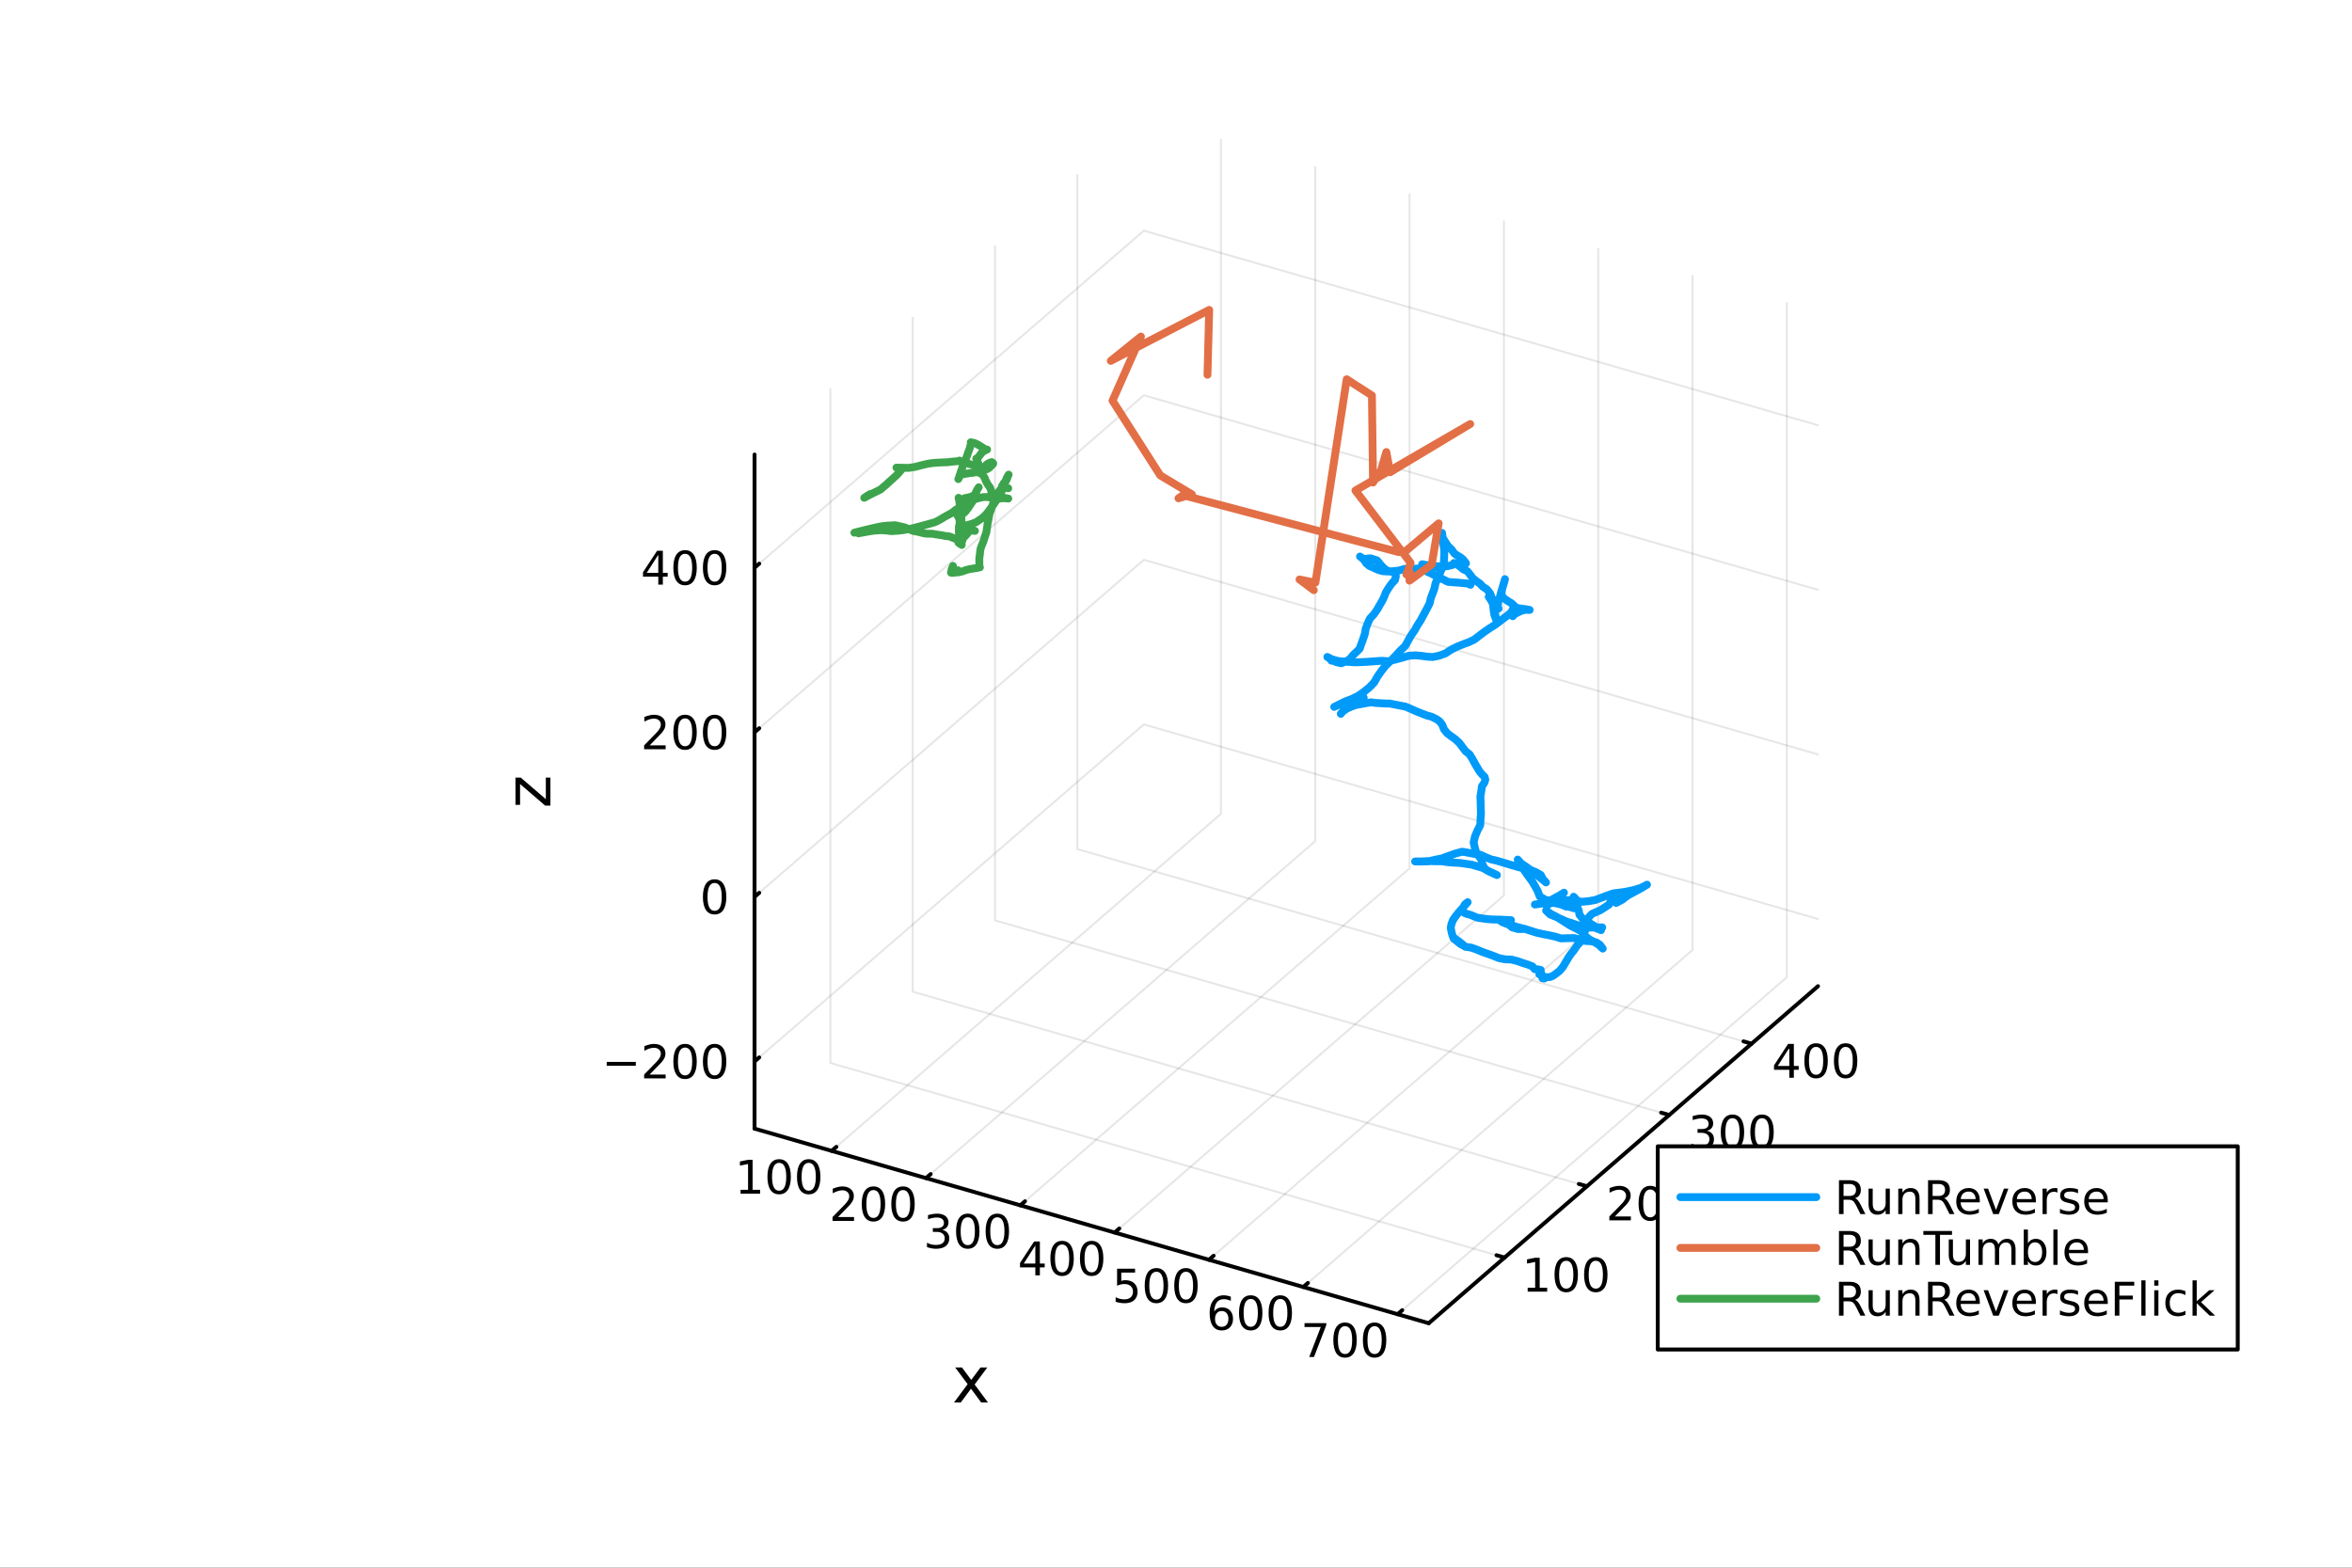 <?xml version="1.0" encoding="utf-8"?>
<svg xmlns="http://www.w3.org/2000/svg" xmlns:xlink="http://www.w3.org/1999/xlink" width="600" height="400" viewBox="0 0 2400 1600">
<rect x="0" y="0" width="2400" height="1600" fill="#333333" stroke="none"/>
<defs>
  <clipPath id="clip310">
    <rect x="0" y="0" width="2400" height="1600"/>
  </clipPath>
</defs>
<path clip-path="url(#clip310)" d="M0 1600 L2400 1600 L2400 0 L0 0  Z" fill="#ffffff" fill-rule="evenodd" fill-opacity="1"/>
<defs>
  <clipPath id="clip311">
    <rect x="480" y="0" width="1681" height="1600"/>
  </clipPath>
</defs>
<defs>
  <clipPath id="clip312">
    <rect x="272" y="47" width="2081" height="1377"/>
  </clipPath>
</defs>
<path clip-path="url(#clip312)" d="M217.811 1447.94 L217.811 1445.03 L218.922 1443.57 L220.847 1444.41 L220.847 1447.32 L219.736 1448.78 L217.811 1447.94  Z" fill="#ffffff" fill-rule="evenodd" fill-opacity="1"/>
<polyline clip-path="url(#clip312)" style="stroke:#000000; stroke-linecap:round; stroke-linejoin:round; stroke-width:2; stroke-opacity:0.1; fill:none" points="848.668,1174.61 1245.87,830.63 1245.87,142.662 "/>
<polyline clip-path="url(#clip312)" style="stroke:#000000; stroke-linecap:round; stroke-linejoin:round; stroke-width:2; stroke-opacity:0.1; fill:none" points="944.908,1202.4 1342.11,858.412 1342.11,170.444 "/>
<polyline clip-path="url(#clip312)" style="stroke:#000000; stroke-linecap:round; stroke-linejoin:round; stroke-width:2; stroke-opacity:0.1; fill:none" points="1041.15,1230.18 1438.35,886.194 1438.35,198.226 "/>
<polyline clip-path="url(#clip312)" style="stroke:#000000; stroke-linecap:round; stroke-linejoin:round; stroke-width:2; stroke-opacity:0.1; fill:none" points="1137.39,1257.96 1534.59,913.976 1534.59,226.009 "/>
<polyline clip-path="url(#clip312)" style="stroke:#000000; stroke-linecap:round; stroke-linejoin:round; stroke-width:2; stroke-opacity:0.1; fill:none" points="1233.63,1285.74 1630.83,941.759 1630.83,253.791 "/>
<polyline clip-path="url(#clip312)" style="stroke:#000000; stroke-linecap:round; stroke-linejoin:round; stroke-width:2; stroke-opacity:0.1; fill:none" points="1329.87,1313.52 1727.07,969.541 1727.07,281.573 "/>
<polyline clip-path="url(#clip312)" style="stroke:#000000; stroke-linecap:round; stroke-linejoin:round; stroke-width:2; stroke-opacity:0.1; fill:none" points="1426.11,1341.31 1823.31,997.323 1823.31,309.355 "/>
<polyline clip-path="url(#clip310)" style="stroke:#000000; stroke-linecap:round; stroke-linejoin:round; stroke-width:4; stroke-opacity:1; fill:none" points="769.943,1151.89 1457.91,1350.49 "/>
<polyline clip-path="url(#clip310)" style="stroke:#000000; stroke-linecap:round; stroke-linejoin:round; stroke-width:4; stroke-opacity:1; fill:none" points="848.668,1174.61 853.434,1170.49 "/>
<polyline clip-path="url(#clip310)" style="stroke:#000000; stroke-linecap:round; stroke-linejoin:round; stroke-width:4; stroke-opacity:1; fill:none" points="944.908,1202.4 949.674,1198.27 "/>
<polyline clip-path="url(#clip310)" style="stroke:#000000; stroke-linecap:round; stroke-linejoin:round; stroke-width:4; stroke-opacity:1; fill:none" points="1041.15,1230.18 1045.91,1226.05 "/>
<polyline clip-path="url(#clip310)" style="stroke:#000000; stroke-linecap:round; stroke-linejoin:round; stroke-width:4; stroke-opacity:1; fill:none" points="1137.39,1257.96 1142.15,1253.83 "/>
<polyline clip-path="url(#clip310)" style="stroke:#000000; stroke-linecap:round; stroke-linejoin:round; stroke-width:4; stroke-opacity:1; fill:none" points="1233.63,1285.74 1238.39,1281.61 "/>
<polyline clip-path="url(#clip310)" style="stroke:#000000; stroke-linecap:round; stroke-linejoin:round; stroke-width:4; stroke-opacity:1; fill:none" points="1329.87,1313.52 1334.63,1309.4 "/>
<polyline clip-path="url(#clip310)" style="stroke:#000000; stroke-linecap:round; stroke-linejoin:round; stroke-width:4; stroke-opacity:1; fill:none" points="1426.11,1341.31 1430.87,1337.18 "/>
<path clip-path="url(#clip310)" d="M755.689 1214.35 L763.328 1214.35 L763.328 1187.99 L755.017 1189.66 L755.017 1185.4 L763.281 1183.73 L767.957 1183.73 L767.957 1214.35 L775.596 1214.35 L775.596 1218.29 L755.689 1218.29 L755.689 1214.35 Z" fill="#000000" fill-rule="nonzero" fill-opacity="1" /><path clip-path="url(#clip310)" d="M795.04 1186.81 Q791.429 1186.81 789.601 1190.37 Q787.795 1193.91 787.795 1201.04 Q787.795 1208.15 789.601 1211.72 Q791.429 1215.26 795.04 1215.26 Q798.675 1215.26 800.48 1211.72 Q802.309 1208.15 802.309 1201.04 Q802.309 1193.91 800.48 1190.37 Q798.675 1186.81 795.04 1186.81 M795.04 1183.1 Q800.851 1183.1 803.906 1187.71 Q806.985 1192.29 806.985 1201.04 Q806.985 1209.77 803.906 1214.38 Q800.851 1218.96 795.04 1218.96 Q789.23 1218.96 786.152 1214.38 Q783.096 1209.77 783.096 1201.04 Q783.096 1192.29 786.152 1187.71 Q789.23 1183.1 795.04 1183.1 Z" fill="#000000" fill-rule="nonzero" fill-opacity="1" /><path clip-path="url(#clip310)" d="M825.202 1186.81 Q821.591 1186.81 819.762 1190.37 Q817.957 1193.91 817.957 1201.04 Q817.957 1208.15 819.762 1211.72 Q821.591 1215.26 825.202 1215.26 Q828.836 1215.26 830.642 1211.72 Q832.471 1208.15 832.471 1201.04 Q832.471 1193.91 830.642 1190.37 Q828.836 1186.81 825.202 1186.81 M825.202 1183.1 Q831.012 1183.1 834.068 1187.71 Q837.147 1192.29 837.147 1201.04 Q837.147 1209.77 834.068 1214.38 Q831.012 1218.96 825.202 1218.96 Q819.392 1218.96 816.313 1214.38 Q813.258 1209.77 813.258 1201.04 Q813.258 1192.29 816.313 1187.71 Q819.392 1183.1 825.202 1183.1 Z" fill="#000000" fill-rule="nonzero" fill-opacity="1" /><path clip-path="url(#clip310)" d="M855.146 1242.14 L871.466 1242.14 L871.466 1246.07 L849.521 1246.07 L849.521 1242.14 Q852.183 1239.38 856.767 1234.75 Q861.373 1230.1 862.554 1228.76 Q864.799 1226.23 865.679 1224.5 Q866.581 1222.74 866.581 1221.05 Q866.581 1218.29 864.637 1216.56 Q862.716 1214.82 859.614 1214.82 Q857.415 1214.82 854.961 1215.59 Q852.531 1216.35 849.753 1217.9 L849.753 1213.18 Q852.577 1212.04 855.031 1211.47 Q857.484 1210.89 859.521 1210.89 Q864.892 1210.89 868.086 1213.57 Q871.28 1216.26 871.28 1220.75 Q871.28 1222.88 870.47 1224.8 Q869.683 1226.7 867.577 1229.29 Q866.998 1229.96 863.896 1233.18 Q860.794 1236.37 855.146 1242.14 Z" fill="#000000" fill-rule="nonzero" fill-opacity="1" /><path clip-path="url(#clip310)" d="M891.28 1214.59 Q887.669 1214.59 885.841 1218.15 Q884.035 1221.7 884.035 1228.83 Q884.035 1235.93 885.841 1239.5 Q887.669 1243.04 891.28 1243.04 Q894.915 1243.04 896.72 1239.5 Q898.549 1235.93 898.549 1228.83 Q898.549 1221.7 896.72 1218.15 Q894.915 1214.59 891.28 1214.59 M891.28 1210.89 Q897.091 1210.89 900.146 1215.49 Q903.225 1220.08 903.225 1228.83 Q903.225 1237.55 900.146 1242.16 Q897.091 1246.74 891.28 1246.74 Q885.47 1246.74 882.392 1242.16 Q879.336 1237.55 879.336 1228.83 Q879.336 1220.08 882.392 1215.49 Q885.47 1210.89 891.28 1210.89 Z" fill="#000000" fill-rule="nonzero" fill-opacity="1" /><path clip-path="url(#clip310)" d="M921.442 1214.59 Q917.831 1214.59 916.002 1218.15 Q914.197 1221.7 914.197 1228.83 Q914.197 1235.93 916.002 1239.5 Q917.831 1243.04 921.442 1243.04 Q925.076 1243.04 926.882 1239.5 Q928.711 1235.93 928.711 1228.83 Q928.711 1221.7 926.882 1218.15 Q925.076 1214.59 921.442 1214.59 M921.442 1210.89 Q927.252 1210.89 930.308 1215.49 Q933.387 1220.08 933.387 1228.83 Q933.387 1237.55 930.308 1242.16 Q927.252 1246.74 921.442 1246.74 Q915.632 1246.74 912.553 1242.16 Q909.498 1237.55 909.498 1228.83 Q909.498 1220.08 912.553 1215.49 Q915.632 1210.89 921.442 1210.89 Z" fill="#000000" fill-rule="nonzero" fill-opacity="1" /><path clip-path="url(#clip310)" d="M961.525 1255.22 Q964.882 1255.94 966.757 1258.21 Q968.655 1260.47 968.655 1263.81 Q968.655 1268.92 965.136 1271.72 Q961.618 1274.52 955.136 1274.52 Q952.96 1274.52 950.646 1274.08 Q948.354 1273.67 945.9 1272.81 L945.9 1268.3 Q947.845 1269.43 950.159 1270.01 Q952.474 1270.59 954.997 1270.59 Q959.395 1270.59 961.687 1268.85 Q964.002 1267.12 964.002 1263.81 Q964.002 1260.75 961.849 1259.04 Q959.72 1257.3 955.9 1257.3 L951.872 1257.3 L951.872 1253.46 L956.085 1253.46 Q959.534 1253.46 961.363 1252.09 Q963.192 1250.71 963.192 1248.11 Q963.192 1245.45 961.294 1244.04 Q959.419 1242.6 955.9 1242.6 Q953.979 1242.6 951.78 1243.02 Q949.581 1243.44 946.942 1244.32 L946.942 1240.15 Q949.604 1239.41 951.919 1239.04 Q954.257 1238.67 956.317 1238.67 Q961.641 1238.67 964.743 1241.1 Q967.845 1243.51 967.845 1247.63 Q967.845 1250.5 966.201 1252.49 Q964.557 1254.46 961.525 1255.22 Z" fill="#000000" fill-rule="nonzero" fill-opacity="1" /><path clip-path="url(#clip310)" d="M987.52 1242.37 Q983.909 1242.37 982.081 1245.94 Q980.275 1249.48 980.275 1256.61 Q980.275 1263.71 982.081 1267.28 Q983.909 1270.82 987.52 1270.82 Q991.155 1270.82 992.96 1267.28 Q994.789 1263.71 994.789 1256.61 Q994.789 1249.48 992.96 1245.94 Q991.155 1242.37 987.52 1242.37 M987.52 1238.67 Q993.33 1238.67 996.386 1243.27 Q999.465 1247.86 999.465 1256.61 Q999.465 1265.33 996.386 1269.94 Q993.33 1274.52 987.52 1274.52 Q981.71 1274.52 978.631 1269.94 Q975.576 1265.33 975.576 1256.61 Q975.576 1247.86 978.631 1243.27 Q981.71 1238.67 987.52 1238.67 Z" fill="#000000" fill-rule="nonzero" fill-opacity="1" /><path clip-path="url(#clip310)" d="M1017.68 1242.37 Q1014.07 1242.37 1012.24 1245.94 Q1010.44 1249.48 1010.44 1256.61 Q1010.44 1263.71 1012.24 1267.28 Q1014.07 1270.82 1017.68 1270.82 Q1021.32 1270.82 1023.12 1267.28 Q1024.95 1263.71 1024.95 1256.61 Q1024.95 1249.48 1023.12 1245.94 Q1021.32 1242.37 1017.68 1242.37 M1017.68 1238.67 Q1023.49 1238.67 1026.55 1243.27 Q1029.63 1247.86 1029.63 1256.61 Q1029.63 1265.33 1026.55 1269.94 Q1023.49 1274.52 1017.68 1274.52 Q1011.87 1274.52 1008.79 1269.94 Q1005.74 1265.33 1005.74 1256.61 Q1005.74 1247.86 1008.79 1243.27 Q1011.87 1238.67 1017.68 1238.67 Z" fill="#000000" fill-rule="nonzero" fill-opacity="1" /><path clip-path="url(#clip310)" d="M1056.45 1271.15 L1044.64 1289.6 L1056.45 1289.6 L1056.45 1271.15 M1055.22 1267.08 L1061.1 1267.08 L1061.1 1289.6 L1066.03 1289.6 L1066.03 1293.49 L1061.1 1293.49 L1061.1 1301.64 L1056.45 1301.64 L1056.45 1293.49 L1040.84 1293.49 L1040.84 1288.97 L1055.22 1267.08 Z" fill="#000000" fill-rule="nonzero" fill-opacity="1" /><path clip-path="url(#clip310)" d="M1083.76 1270.15 Q1080.15 1270.15 1078.32 1273.72 Q1076.51 1277.26 1076.51 1284.39 Q1076.51 1291.5 1078.32 1295.06 Q1080.15 1298.6 1083.76 1298.6 Q1087.39 1298.6 1089.2 1295.06 Q1091.03 1291.5 1091.03 1284.39 Q1091.03 1277.26 1089.2 1273.72 Q1087.39 1270.15 1083.76 1270.15 M1083.76 1266.45 Q1089.57 1266.45 1092.63 1271.06 Q1095.7 1275.64 1095.7 1284.39 Q1095.7 1293.12 1092.63 1297.72 Q1089.57 1302.31 1083.76 1302.31 Q1077.95 1302.31 1074.87 1297.72 Q1071.82 1293.12 1071.82 1284.39 Q1071.82 1275.64 1074.87 1271.06 Q1077.95 1266.45 1083.76 1266.45 Z" fill="#000000" fill-rule="nonzero" fill-opacity="1" /><path clip-path="url(#clip310)" d="M1113.92 1270.15 Q1110.31 1270.15 1108.48 1273.72 Q1106.68 1277.26 1106.68 1284.39 Q1106.68 1291.5 1108.48 1295.06 Q1110.31 1298.6 1113.92 1298.6 Q1117.56 1298.6 1119.36 1295.06 Q1121.19 1291.5 1121.19 1284.39 Q1121.19 1277.26 1119.36 1273.72 Q1117.56 1270.15 1113.92 1270.15 M1113.92 1266.45 Q1119.73 1266.45 1122.79 1271.06 Q1125.87 1275.64 1125.87 1284.39 Q1125.87 1293.12 1122.79 1297.72 Q1119.73 1302.31 1113.92 1302.31 Q1108.11 1302.31 1105.03 1297.72 Q1101.98 1293.12 1101.98 1284.39 Q1101.98 1275.64 1105.03 1271.06 Q1108.11 1266.45 1113.92 1266.45 Z" fill="#000000" fill-rule="nonzero" fill-opacity="1" /><path clip-path="url(#clip310)" d="M1139.88 1294.86 L1158.24 1294.86 L1158.24 1298.79 L1144.17 1298.79 L1144.17 1307.26 Q1145.19 1306.92 1146.2 1306.76 Q1147.22 1306.57 1148.24 1306.57 Q1154.03 1306.57 1157.41 1309.74 Q1160.79 1312.91 1160.79 1318.33 Q1160.79 1323.91 1157.32 1327.01 Q1153.84 1330.09 1147.52 1330.09 Q1145.35 1330.09 1143.08 1329.72 Q1140.83 1329.35 1138.43 1328.61 L1138.43 1323.91 Q1140.51 1325.04 1142.73 1325.6 Q1144.95 1326.15 1147.43 1326.15 Q1151.44 1326.15 1153.77 1324.05 Q1156.11 1321.94 1156.11 1318.33 Q1156.11 1314.72 1153.77 1312.61 Q1151.44 1310.51 1147.43 1310.51 Q1145.56 1310.51 1143.68 1310.92 Q1141.83 1311.34 1139.88 1312.22 L1139.88 1294.86 Z" fill="#000000" fill-rule="nonzero" fill-opacity="1" /><path clip-path="url(#clip310)" d="M1180 1297.94 Q1176.39 1297.94 1174.56 1301.5 Q1172.75 1305.04 1172.75 1312.17 Q1172.75 1319.28 1174.56 1322.84 Q1176.39 1326.39 1180 1326.39 Q1183.63 1326.39 1185.44 1322.84 Q1187.27 1319.28 1187.27 1312.17 Q1187.27 1305.04 1185.44 1301.5 Q1183.63 1297.94 1180 1297.94 M1180 1294.23 Q1185.81 1294.23 1188.87 1298.84 Q1191.94 1303.42 1191.94 1312.17 Q1191.94 1320.9 1188.87 1325.51 Q1185.81 1330.09 1180 1330.09 Q1174.19 1330.09 1171.11 1325.51 Q1168.06 1320.9 1168.06 1312.17 Q1168.06 1303.42 1171.11 1298.84 Q1174.19 1294.23 1180 1294.23 Z" fill="#000000" fill-rule="nonzero" fill-opacity="1" /><path clip-path="url(#clip310)" d="M1210.16 1297.94 Q1206.55 1297.94 1204.72 1301.5 Q1202.92 1305.04 1202.92 1312.17 Q1202.92 1319.28 1204.72 1322.84 Q1206.55 1326.39 1210.16 1326.39 Q1213.8 1326.39 1215.6 1322.84 Q1217.43 1319.28 1217.43 1312.17 Q1217.43 1305.04 1215.6 1301.5 Q1213.8 1297.94 1210.16 1297.94 M1210.16 1294.23 Q1215.97 1294.23 1219.03 1298.84 Q1222.11 1303.42 1222.11 1312.17 Q1222.11 1320.9 1219.03 1325.51 Q1215.97 1330.09 1210.16 1330.09 Q1204.35 1330.09 1201.27 1325.51 Q1198.22 1320.9 1198.22 1312.17 Q1198.22 1303.42 1201.27 1298.84 Q1204.35 1294.23 1210.16 1294.23 Z" fill="#000000" fill-rule="nonzero" fill-opacity="1" /><path clip-path="url(#clip310)" d="M1246.66 1338.06 Q1243.51 1338.06 1241.66 1340.21 Q1239.83 1342.36 1239.83 1346.11 Q1239.83 1349.84 1241.66 1352.01 Q1243.51 1354.17 1246.66 1354.17 Q1249.81 1354.17 1251.63 1352.01 Q1253.49 1349.84 1253.49 1346.11 Q1253.49 1342.36 1251.63 1340.21 Q1249.81 1338.06 1246.66 1338.06 M1255.94 1323.4 L1255.94 1327.66 Q1254.18 1326.83 1252.37 1326.39 Q1250.59 1325.95 1248.83 1325.95 Q1244.2 1325.95 1241.75 1329.07 Q1239.32 1332.2 1238.97 1338.52 Q1240.34 1336.51 1242.4 1335.44 Q1244.46 1334.35 1246.93 1334.35 Q1252.14 1334.35 1255.15 1337.52 Q1258.18 1340.67 1258.18 1346.11 Q1258.18 1351.44 1255.04 1354.65 Q1251.89 1357.87 1246.66 1357.87 Q1240.66 1357.87 1237.49 1353.29 Q1234.32 1348.68 1234.32 1339.95 Q1234.32 1331.76 1238.21 1326.9 Q1242.1 1322.01 1248.65 1322.01 Q1250.41 1322.01 1252.19 1322.36 Q1253.99 1322.71 1255.94 1323.4 Z" fill="#000000" fill-rule="nonzero" fill-opacity="1" /><path clip-path="url(#clip310)" d="M1276.24 1325.72 Q1272.63 1325.72 1270.8 1329.28 Q1268.99 1332.82 1268.99 1339.95 Q1268.99 1347.06 1270.8 1350.63 Q1272.63 1354.17 1276.24 1354.17 Q1279.87 1354.17 1281.68 1350.63 Q1283.51 1347.06 1283.51 1339.95 Q1283.51 1332.82 1281.68 1329.28 Q1279.87 1325.72 1276.24 1325.72 M1276.24 1322.01 Q1282.05 1322.01 1285.11 1326.62 Q1288.18 1331.2 1288.18 1339.95 Q1288.18 1348.68 1285.11 1353.29 Q1282.05 1357.87 1276.24 1357.87 Q1270.43 1357.87 1267.35 1353.29 Q1264.3 1348.68 1264.3 1339.95 Q1264.3 1331.2 1267.35 1326.62 Q1270.43 1322.01 1276.24 1322.01 Z" fill="#000000" fill-rule="nonzero" fill-opacity="1" /><path clip-path="url(#clip310)" d="M1306.4 1325.72 Q1302.79 1325.72 1300.96 1329.28 Q1299.16 1332.82 1299.16 1339.95 Q1299.16 1347.06 1300.96 1350.63 Q1302.79 1354.17 1306.4 1354.17 Q1310.04 1354.17 1311.84 1350.63 Q1313.67 1347.06 1313.67 1339.95 Q1313.67 1332.82 1311.84 1329.28 Q1310.04 1325.72 1306.4 1325.72 M1306.4 1322.01 Q1312.21 1322.01 1315.27 1326.62 Q1318.35 1331.2 1318.35 1339.95 Q1318.35 1348.68 1315.27 1353.29 Q1312.21 1357.87 1306.4 1357.87 Q1300.59 1357.87 1297.51 1353.29 Q1294.46 1348.68 1294.46 1339.95 Q1294.46 1331.2 1297.51 1326.62 Q1300.59 1322.01 1306.4 1322.01 Z" fill="#000000" fill-rule="nonzero" fill-opacity="1" /><path clip-path="url(#clip310)" d="M1331.14 1350.42 L1353.36 1350.42 L1353.36 1352.41 L1340.81 1384.98 L1335.93 1384.98 L1347.73 1354.36 L1331.14 1354.36 L1331.14 1350.42 Z" fill="#000000" fill-rule="nonzero" fill-opacity="1" /><path clip-path="url(#clip310)" d="M1372.48 1353.5 Q1368.87 1353.5 1367.04 1357.07 Q1365.23 1360.61 1365.23 1367.74 Q1365.23 1374.84 1367.04 1378.41 Q1368.87 1381.95 1372.48 1381.95 Q1376.11 1381.95 1377.92 1378.41 Q1379.75 1374.84 1379.75 1367.74 Q1379.75 1360.61 1377.92 1357.07 Q1376.11 1353.5 1372.48 1353.5 M1372.48 1349.8 Q1378.29 1349.8 1381.35 1354.4 Q1384.42 1358.99 1384.42 1367.74 Q1384.42 1376.46 1381.35 1381.07 Q1378.29 1385.65 1372.48 1385.65 Q1366.67 1385.65 1363.59 1381.07 Q1360.54 1376.46 1360.54 1367.74 Q1360.54 1358.99 1363.59 1354.4 Q1366.67 1349.8 1372.48 1349.8 Z" fill="#000000" fill-rule="nonzero" fill-opacity="1" /><path clip-path="url(#clip310)" d="M1402.64 1353.5 Q1399.03 1353.5 1397.2 1357.07 Q1395.4 1360.61 1395.4 1367.74 Q1395.4 1374.84 1397.2 1378.41 Q1399.03 1381.95 1402.64 1381.95 Q1406.28 1381.95 1408.08 1378.41 Q1409.91 1374.84 1409.91 1367.74 Q1409.91 1360.61 1408.08 1357.07 Q1406.28 1353.5 1402.64 1353.5 M1402.64 1349.8 Q1408.45 1349.8 1411.51 1354.4 Q1414.59 1358.99 1414.59 1367.74 Q1414.59 1376.46 1411.51 1381.07 Q1408.45 1385.65 1402.64 1385.65 Q1396.83 1385.65 1393.75 1381.07 Q1390.7 1376.46 1390.7 1367.74 Q1390.7 1358.99 1393.75 1354.4 Q1396.83 1349.8 1402.64 1349.8 Z" fill="#000000" fill-rule="nonzero" fill-opacity="1" /><path clip-path="url(#clip310)" d="M1007.42 1395.68 L994.531 1413.03 L1008.09 1431.33 L1001.18 1431.33 L990.807 1417.33 L980.431 1431.33 L973.524 1431.33 L987.37 1412.68 L974.702 1395.68 L981.609 1395.68 L991.062 1408.38 L1000.51 1395.68 L1007.42 1395.68 Z" fill="#000000" fill-rule="nonzero" fill-opacity="1" /><polyline clip-path="url(#clip312)" style="stroke:#000000; stroke-linecap:round; stroke-linejoin:round; stroke-width:2; stroke-opacity:0.1; fill:none" points="1535.29,1283.48 847.319,1084.88 847.319,396.911 "/>
<polyline clip-path="url(#clip312)" style="stroke:#000000; stroke-linecap:round; stroke-linejoin:round; stroke-width:2; stroke-opacity:0.1; fill:none" points="1619.3,1210.72 931.334,1012.12 931.334,324.152 "/>
<polyline clip-path="url(#clip312)" style="stroke:#000000; stroke-linecap:round; stroke-linejoin:round; stroke-width:2; stroke-opacity:0.1; fill:none" points="1703.32,1137.96 1015.35,939.361 1015.35,251.393 "/>
<polyline clip-path="url(#clip312)" style="stroke:#000000; stroke-linecap:round; stroke-linejoin:round; stroke-width:2; stroke-opacity:0.1; fill:none" points="1787.33,1065.2 1099.36,866.602 1099.36,178.634 "/>
<polyline clip-path="url(#clip310)" style="stroke:#000000; stroke-linecap:round; stroke-linejoin:round; stroke-width:4; stroke-opacity:1; fill:none" points="1457.91,1350.49 1855.11,1006.5 "/>
<polyline clip-path="url(#clip310)" style="stroke:#000000; stroke-linecap:round; stroke-linejoin:round; stroke-width:4; stroke-opacity:1; fill:none" points="1535.29,1283.48 1527.03,1281.09 "/>
<polyline clip-path="url(#clip310)" style="stroke:#000000; stroke-linecap:round; stroke-linejoin:round; stroke-width:4; stroke-opacity:1; fill:none" points="1619.3,1210.72 1611.05,1208.34 "/>
<polyline clip-path="url(#clip310)" style="stroke:#000000; stroke-linecap:round; stroke-linejoin:round; stroke-width:4; stroke-opacity:1; fill:none" points="1703.32,1137.96 1695.06,1135.58 "/>
<polyline clip-path="url(#clip310)" style="stroke:#000000; stroke-linecap:round; stroke-linejoin:round; stroke-width:4; stroke-opacity:1; fill:none" points="1787.33,1065.2 1779.08,1062.82 "/>
<path clip-path="url(#clip310)" d="M1558.85 1314.3 L1566.49 1314.3 L1566.49 1287.94 L1558.18 1289.6 L1558.18 1285.34 L1566.44 1283.68 L1571.12 1283.68 L1571.12 1314.3 L1578.75 1314.3 L1578.75 1318.24 L1558.85 1318.24 L1558.85 1314.3 Z" fill="#000000" fill-rule="nonzero" fill-opacity="1" /><path clip-path="url(#clip310)" d="M1598.2 1286.76 Q1594.59 1286.76 1592.76 1290.32 Q1590.95 1293.86 1590.95 1300.99 Q1590.95 1308.1 1592.76 1311.66 Q1594.59 1315.21 1598.2 1315.21 Q1601.83 1315.21 1603.64 1311.66 Q1605.47 1308.1 1605.47 1300.99 Q1605.47 1293.86 1603.64 1290.32 Q1601.83 1286.76 1598.2 1286.76 M1598.2 1283.05 Q1604.01 1283.05 1607.06 1287.66 Q1610.14 1292.24 1610.14 1300.99 Q1610.14 1309.72 1607.06 1314.33 Q1604.01 1318.91 1598.2 1318.91 Q1592.39 1318.91 1589.31 1314.33 Q1586.25 1309.72 1586.25 1300.99 Q1586.25 1292.24 1589.31 1287.66 Q1592.39 1283.05 1598.2 1283.05 Z" fill="#000000" fill-rule="nonzero" fill-opacity="1" /><path clip-path="url(#clip310)" d="M1628.36 1286.76 Q1624.75 1286.76 1622.92 1290.32 Q1621.12 1293.86 1621.12 1300.99 Q1621.12 1308.1 1622.92 1311.66 Q1624.75 1315.21 1628.36 1315.21 Q1631.99 1315.21 1633.8 1311.66 Q1635.63 1308.1 1635.63 1300.99 Q1635.63 1293.86 1633.8 1290.32 Q1631.99 1286.76 1628.36 1286.76 M1628.36 1283.05 Q1634.17 1283.05 1637.23 1287.66 Q1640.31 1292.24 1640.31 1300.99 Q1640.31 1309.72 1637.23 1314.33 Q1634.17 1318.91 1628.36 1318.91 Q1622.55 1318.91 1619.47 1314.33 Q1616.42 1309.72 1616.42 1300.99 Q1616.42 1292.24 1619.47 1287.66 Q1622.55 1283.05 1628.36 1283.05 Z" fill="#000000" fill-rule="nonzero" fill-opacity="1" /><path clip-path="url(#clip310)" d="M1647.82 1241.54 L1664.14 1241.54 L1664.14 1245.48 L1642.19 1245.48 L1642.19 1241.54 Q1644.85 1238.79 1649.44 1234.16 Q1654.04 1229.51 1655.22 1228.16 Q1657.47 1225.64 1658.35 1223.9 Q1659.25 1222.15 1659.25 1220.46 Q1659.25 1217.7 1657.31 1215.96 Q1655.39 1214.23 1652.28 1214.23 Q1650.08 1214.23 1647.63 1214.99 Q1645.2 1215.76 1642.42 1217.31 L1642.42 1212.59 Q1645.25 1211.45 1647.7 1210.87 Q1650.15 1210.29 1652.19 1210.29 Q1657.56 1210.29 1660.76 1212.98 Q1663.95 1215.66 1663.95 1220.15 Q1663.95 1222.28 1663.14 1224.21 Q1662.35 1226.1 1660.25 1228.7 Q1659.67 1229.37 1656.57 1232.59 Q1653.46 1235.78 1647.82 1241.54 Z" fill="#000000" fill-rule="nonzero" fill-opacity="1" /><path clip-path="url(#clip310)" d="M1683.95 1214 Q1680.34 1214 1678.51 1217.56 Q1676.7 1221.1 1676.7 1228.23 Q1676.7 1235.34 1678.51 1238.9 Q1680.34 1242.45 1683.95 1242.45 Q1687.58 1242.45 1689.39 1238.9 Q1691.22 1235.34 1691.22 1228.23 Q1691.22 1221.1 1689.39 1217.56 Q1687.58 1214 1683.95 1214 M1683.95 1210.29 Q1689.76 1210.29 1692.82 1214.9 Q1695.89 1219.48 1695.89 1228.23 Q1695.89 1236.96 1692.82 1241.57 Q1689.76 1246.15 1683.95 1246.15 Q1678.14 1246.15 1675.06 1241.57 Q1672.01 1236.96 1672.01 1228.23 Q1672.01 1219.48 1675.06 1214.9 Q1678.14 1210.29 1683.95 1210.29 Z" fill="#000000" fill-rule="nonzero" fill-opacity="1" /><path clip-path="url(#clip310)" d="M1714.11 1214 Q1710.5 1214 1708.67 1217.56 Q1706.87 1221.1 1706.87 1228.23 Q1706.87 1235.34 1708.67 1238.9 Q1710.5 1242.45 1714.11 1242.45 Q1717.75 1242.45 1719.55 1238.9 Q1721.38 1235.34 1721.38 1228.23 Q1721.38 1221.1 1719.55 1217.56 Q1717.75 1214 1714.11 1214 M1714.11 1210.29 Q1719.92 1210.29 1722.98 1214.9 Q1726.06 1219.48 1726.06 1228.23 Q1726.06 1236.96 1722.98 1241.57 Q1719.92 1246.15 1714.11 1246.15 Q1708.3 1246.15 1705.22 1241.57 Q1702.17 1236.96 1702.17 1228.23 Q1702.17 1219.48 1705.22 1214.9 Q1708.3 1210.29 1714.11 1210.29 Z" fill="#000000" fill-rule="nonzero" fill-opacity="1" /><path clip-path="url(#clip310)" d="M1741.83 1154.09 Q1745.19 1154.8 1747.06 1157.07 Q1748.96 1159.34 1748.96 1162.67 Q1748.96 1167.79 1745.44 1170.59 Q1741.92 1173.39 1735.44 1173.39 Q1733.27 1173.39 1730.95 1172.95 Q1728.66 1172.53 1726.21 1171.68 L1726.21 1167.16 Q1728.15 1168.3 1730.46 1168.88 Q1732.78 1169.46 1735.3 1169.46 Q1739.7 1169.46 1741.99 1167.72 Q1744.31 1165.98 1744.31 1162.67 Q1744.31 1159.62 1742.15 1157.9 Q1740.02 1156.17 1736.21 1156.17 L1732.18 1156.17 L1732.18 1152.33 L1736.39 1152.33 Q1739.84 1152.33 1741.67 1150.96 Q1743.5 1149.57 1743.5 1146.98 Q1743.5 1144.32 1741.6 1142.9 Q1739.72 1141.47 1736.21 1141.47 Q1734.28 1141.47 1732.09 1141.89 Q1729.89 1142.3 1727.25 1143.18 L1727.25 1139.02 Q1729.91 1138.28 1732.22 1137.9 Q1734.56 1137.53 1736.62 1137.53 Q1741.95 1137.53 1745.05 1139.97 Q1748.15 1142.37 1748.15 1146.49 Q1748.15 1149.36 1746.51 1151.35 Q1744.86 1153.32 1741.83 1154.09 Z" fill="#000000" fill-rule="nonzero" fill-opacity="1" /><path clip-path="url(#clip310)" d="M1767.83 1141.24 Q1764.21 1141.24 1762.39 1144.8 Q1760.58 1148.34 1760.58 1155.47 Q1760.58 1162.58 1762.39 1166.15 Q1764.21 1169.69 1767.83 1169.69 Q1771.46 1169.69 1773.27 1166.15 Q1775.09 1162.58 1775.09 1155.47 Q1775.09 1148.34 1773.27 1144.8 Q1771.46 1141.24 1767.83 1141.24 M1767.83 1137.53 Q1773.64 1137.53 1776.69 1142.14 Q1779.77 1146.72 1779.77 1155.47 Q1779.77 1164.2 1776.69 1168.81 Q1773.64 1173.39 1767.83 1173.39 Q1762.02 1173.39 1758.94 1168.81 Q1755.88 1164.2 1755.88 1155.47 Q1755.88 1146.72 1758.94 1142.14 Q1762.02 1137.53 1767.83 1137.53 Z" fill="#000000" fill-rule="nonzero" fill-opacity="1" /><path clip-path="url(#clip310)" d="M1797.99 1141.24 Q1794.38 1141.24 1792.55 1144.8 Q1790.74 1148.34 1790.74 1155.47 Q1790.74 1162.58 1792.55 1166.15 Q1794.38 1169.69 1797.99 1169.69 Q1801.62 1169.69 1803.43 1166.15 Q1805.26 1162.58 1805.26 1155.47 Q1805.26 1148.34 1803.43 1144.8 Q1801.62 1141.24 1797.99 1141.24 M1797.99 1137.53 Q1803.8 1137.53 1806.85 1142.14 Q1809.93 1146.72 1809.93 1155.47 Q1809.93 1164.2 1806.85 1168.81 Q1803.8 1173.39 1797.99 1173.39 Q1792.18 1173.39 1789.1 1168.81 Q1786.04 1164.2 1786.04 1155.47 Q1786.04 1146.72 1789.1 1142.14 Q1792.18 1137.53 1797.99 1137.53 Z" fill="#000000" fill-rule="nonzero" fill-opacity="1" /><path clip-path="url(#clip310)" d="M1825.82 1069.47 L1814.02 1087.92 L1825.82 1087.92 L1825.82 1069.47 M1824.6 1065.4 L1830.47 1065.4 L1830.47 1087.92 L1835.41 1087.92 L1835.41 1091.81 L1830.47 1091.81 L1830.47 1099.96 L1825.82 1099.96 L1825.82 1091.81 L1810.22 1091.81 L1810.22 1087.3 L1824.6 1065.4 Z" fill="#000000" fill-rule="nonzero" fill-opacity="1" /><path clip-path="url(#clip310)" d="M1853.14 1068.48 Q1849.53 1068.48 1847.7 1072.04 Q1845.89 1075.59 1845.89 1082.72 Q1845.89 1089.82 1847.7 1093.39 Q1849.53 1096.93 1853.14 1096.93 Q1856.77 1096.93 1858.58 1093.39 Q1860.41 1089.82 1860.41 1082.72 Q1860.41 1075.59 1858.58 1072.04 Q1856.77 1068.48 1853.14 1068.48 M1853.14 1064.78 Q1858.95 1064.78 1862 1069.38 Q1865.08 1073.97 1865.08 1082.72 Q1865.08 1091.44 1862 1096.05 Q1858.95 1100.63 1853.14 1100.63 Q1847.33 1100.63 1844.25 1096.05 Q1841.19 1091.44 1841.19 1082.72 Q1841.19 1073.97 1844.25 1069.38 Q1847.33 1064.78 1853.14 1064.78 Z" fill="#000000" fill-rule="nonzero" fill-opacity="1" /><path clip-path="url(#clip310)" d="M1883.3 1068.48 Q1879.69 1068.48 1877.86 1072.04 Q1876.05 1075.59 1876.05 1082.72 Q1876.05 1089.82 1877.86 1093.39 Q1879.69 1096.93 1883.3 1096.93 Q1886.93 1096.93 1888.74 1093.39 Q1890.57 1089.82 1890.57 1082.72 Q1890.57 1075.59 1888.74 1072.04 Q1886.93 1068.48 1883.3 1068.48 M1883.3 1064.78 Q1889.11 1064.78 1892.16 1069.38 Q1895.24 1073.97 1895.24 1082.72 Q1895.24 1091.44 1892.16 1096.05 Q1889.11 1100.63 1883.3 1100.63 Q1877.49 1100.63 1874.41 1096.05 Q1871.35 1091.44 1871.35 1082.72 Q1871.35 1073.97 1874.41 1069.38 Q1877.49 1064.78 1883.3 1064.78 Z" fill="#000000" fill-rule="nonzero" fill-opacity="1" /><path clip-path="url(#clip310)" d="M1781.32 1361.95 Q1778.83 1368.32 1776.48 1370.26 Q1774.12 1372.2 1770.18 1372.2 L1765.5 1372.2 L1765.5 1367.3 L1768.94 1367.3 Q1771.35 1367.3 1772.69 1366.15 Q1774.03 1365.01 1775.65 1360.74 L1776.7 1358.07 L1762.28 1322.99 L1768.49 1322.99 L1779.63 1350.87 L1790.77 1322.99 L1796.98 1322.99 L1781.32 1361.95 Z" fill="#000000" fill-rule="nonzero" fill-opacity="1" /><polyline clip-path="url(#clip312)" style="stroke:#000000; stroke-linecap:round; stroke-linejoin:round; stroke-width:2; stroke-opacity:0.1; fill:none" points="769.943,1083.34 1167.14,739.352 1855.11,937.952 "/>
<polyline clip-path="url(#clip312)" style="stroke:#000000; stroke-linecap:round; stroke-linejoin:round; stroke-width:2; stroke-opacity:0.1; fill:none" points="769.943,915.361 1167.14,571.377 1855.11,769.976 "/>
<polyline clip-path="url(#clip312)" style="stroke:#000000; stroke-linecap:round; stroke-linejoin:round; stroke-width:2; stroke-opacity:0.1; fill:none" points="769.943,747.385 1167.14,403.401 1855.11,602 "/>
<polyline clip-path="url(#clip312)" style="stroke:#000000; stroke-linecap:round; stroke-linejoin:round; stroke-width:2; stroke-opacity:0.1; fill:none" points="769.943,579.41 1167.14,235.426 1855.11,434.025 "/>
<polyline clip-path="url(#clip310)" style="stroke:#000000; stroke-linecap:round; stroke-linejoin:round; stroke-width:4; stroke-opacity:1; fill:none" points="769.943,1151.89 769.943,463.92 "/>
<polyline clip-path="url(#clip310)" style="stroke:#000000; stroke-linecap:round; stroke-linejoin:round; stroke-width:4; stroke-opacity:1; fill:none" points="769.943,1083.34 774.709,1079.21 "/>
<polyline clip-path="url(#clip310)" style="stroke:#000000; stroke-linecap:round; stroke-linejoin:round; stroke-width:4; stroke-opacity:1; fill:none" points="769.943,915.361 774.709,911.233 "/>
<polyline clip-path="url(#clip310)" style="stroke:#000000; stroke-linecap:round; stroke-linejoin:round; stroke-width:4; stroke-opacity:1; fill:none" points="769.943,747.385 774.709,743.257 "/>
<polyline clip-path="url(#clip310)" style="stroke:#000000; stroke-linecap:round; stroke-linejoin:round; stroke-width:4; stroke-opacity:1; fill:none" points="769.943,579.41 774.709,575.282 "/>
<path clip-path="url(#clip310)" d="M619.107 1083.79 L648.782 1083.79 L648.782 1087.72 L619.107 1087.72 L619.107 1083.79 Z" fill="#000000" fill-rule="nonzero" fill-opacity="1" /><path clip-path="url(#clip310)" d="M662.903 1096.68 L679.222 1096.68 L679.222 1100.62 L657.278 1100.62 L657.278 1096.68 Q659.94 1093.93 664.523 1089.3 Q669.13 1084.64 670.31 1083.3 Q672.555 1080.78 673.435 1079.04 Q674.338 1077.28 674.338 1075.59 Q674.338 1072.84 672.393 1071.1 Q670.472 1069.37 667.37 1069.37 Q665.171 1069.37 662.718 1070.13 Q660.287 1070.89 657.509 1072.45 L657.509 1067.72 Q660.333 1066.59 662.787 1066.01 Q665.241 1065.43 667.278 1065.43 Q672.648 1065.43 675.842 1068.12 Q679.037 1070.8 679.037 1075.29 Q679.037 1077.42 678.227 1079.34 Q677.44 1081.24 675.333 1083.83 Q674.755 1084.51 671.653 1087.72 Q668.551 1090.92 662.903 1096.68 Z" fill="#000000" fill-rule="nonzero" fill-opacity="1" /><path clip-path="url(#clip310)" d="M699.037 1069.14 Q695.426 1069.14 693.597 1072.7 Q691.791 1076.24 691.791 1083.37 Q691.791 1090.48 693.597 1094.04 Q695.426 1097.58 699.037 1097.58 Q702.671 1097.58 704.477 1094.04 Q706.305 1090.48 706.305 1083.37 Q706.305 1076.24 704.477 1072.7 Q702.671 1069.14 699.037 1069.14 M699.037 1065.43 Q704.847 1065.43 707.903 1070.04 Q710.981 1074.62 710.981 1083.37 Q710.981 1092.1 707.903 1096.7 Q704.847 1101.29 699.037 1101.29 Q693.227 1101.29 690.148 1096.7 Q687.092 1092.1 687.092 1083.37 Q687.092 1074.62 690.148 1070.04 Q693.227 1065.43 699.037 1065.43 Z" fill="#000000" fill-rule="nonzero" fill-opacity="1" /><path clip-path="url(#clip310)" d="M729.199 1069.14 Q725.588 1069.14 723.759 1072.7 Q721.953 1076.24 721.953 1083.37 Q721.953 1090.48 723.759 1094.04 Q725.588 1097.58 729.199 1097.58 Q732.833 1097.58 734.638 1094.04 Q736.467 1090.48 736.467 1083.37 Q736.467 1076.24 734.638 1072.7 Q732.833 1069.14 729.199 1069.14 M729.199 1065.43 Q735.009 1065.43 738.064 1070.04 Q741.143 1074.62 741.143 1083.37 Q741.143 1092.1 738.064 1096.7 Q735.009 1101.29 729.199 1101.29 Q723.389 1101.29 720.31 1096.7 Q717.254 1092.1 717.254 1083.37 Q717.254 1074.62 720.31 1070.04 Q723.389 1065.43 729.199 1065.43 Z" fill="#000000" fill-rule="nonzero" fill-opacity="1" /><path clip-path="url(#clip310)" d="M729.199 901.159 Q725.588 901.159 723.759 904.724 Q721.953 908.266 721.953 915.396 Q721.953 922.502 723.759 926.067 Q725.588 929.608 729.199 929.608 Q732.833 929.608 734.638 926.067 Q736.467 922.502 736.467 915.396 Q736.467 908.266 734.638 904.724 Q732.833 901.159 729.199 901.159 M729.199 897.456 Q735.009 897.456 738.064 902.062 Q741.143 906.646 741.143 915.396 Q741.143 924.122 738.064 928.729 Q735.009 933.312 729.199 933.312 Q723.389 933.312 720.31 928.729 Q717.254 924.122 717.254 915.396 Q717.254 906.646 720.31 902.062 Q723.389 897.456 729.199 897.456 Z" fill="#000000" fill-rule="nonzero" fill-opacity="1" /><path clip-path="url(#clip310)" d="M662.903 760.73 L679.222 760.73 L679.222 764.665 L657.278 764.665 L657.278 760.73 Q659.94 757.975 664.523 753.346 Q669.13 748.693 670.31 747.35 Q672.555 744.827 673.435 743.091 Q674.338 741.332 674.338 739.642 Q674.338 736.888 672.393 735.151 Q670.472 733.415 667.37 733.415 Q665.171 733.415 662.718 734.179 Q660.287 734.943 657.509 736.494 L657.509 731.772 Q660.333 730.638 662.787 730.059 Q665.241 729.48 667.278 729.48 Q672.648 729.48 675.842 732.165 Q679.037 734.851 679.037 739.341 Q679.037 741.471 678.227 743.392 Q677.44 745.29 675.333 747.883 Q674.755 748.554 671.653 751.772 Q668.551 754.966 662.903 760.73 Z" fill="#000000" fill-rule="nonzero" fill-opacity="1" /><path clip-path="url(#clip310)" d="M699.037 733.184 Q695.426 733.184 693.597 736.749 Q691.791 740.29 691.791 747.42 Q691.791 754.526 693.597 758.091 Q695.426 761.633 699.037 761.633 Q702.671 761.633 704.477 758.091 Q706.305 754.526 706.305 747.42 Q706.305 740.29 704.477 736.749 Q702.671 733.184 699.037 733.184 M699.037 729.48 Q704.847 729.48 707.903 734.087 Q710.981 738.67 710.981 747.42 Q710.981 756.147 707.903 760.753 Q704.847 765.336 699.037 765.336 Q693.227 765.336 690.148 760.753 Q687.092 756.147 687.092 747.42 Q687.092 738.67 690.148 734.087 Q693.227 729.48 699.037 729.48 Z" fill="#000000" fill-rule="nonzero" fill-opacity="1" /><path clip-path="url(#clip310)" d="M729.199 733.184 Q725.588 733.184 723.759 736.749 Q721.953 740.29 721.953 747.42 Q721.953 754.526 723.759 758.091 Q725.588 761.633 729.199 761.633 Q732.833 761.633 734.638 758.091 Q736.467 754.526 736.467 747.42 Q736.467 740.29 734.638 736.749 Q732.833 733.184 729.199 733.184 M729.199 729.48 Q735.009 729.48 738.064 734.087 Q741.143 738.67 741.143 747.42 Q741.143 756.147 738.064 760.753 Q735.009 765.336 729.199 765.336 Q723.389 765.336 720.31 760.753 Q717.254 756.147 717.254 747.42 Q717.254 738.67 720.31 734.087 Q723.389 729.48 729.199 729.48 Z" fill="#000000" fill-rule="nonzero" fill-opacity="1" /><path clip-path="url(#clip310)" d="M671.722 566.204 L659.917 584.653 L671.722 584.653 L671.722 566.204 M670.495 562.13 L676.375 562.13 L676.375 584.653 L681.305 584.653 L681.305 588.541 L676.375 588.541 L676.375 596.69 L671.722 596.69 L671.722 588.541 L656.12 588.541 L656.12 584.028 L670.495 562.13 Z" fill="#000000" fill-rule="nonzero" fill-opacity="1" /><path clip-path="url(#clip310)" d="M699.037 565.208 Q695.426 565.208 693.597 568.773 Q691.791 572.315 691.791 579.444 Q691.791 586.551 693.597 590.115 Q695.426 593.657 699.037 593.657 Q702.671 593.657 704.477 590.115 Q706.305 586.551 706.305 579.444 Q706.305 572.315 704.477 568.773 Q702.671 565.208 699.037 565.208 M699.037 561.505 Q704.847 561.505 707.903 566.111 Q710.981 570.694 710.981 579.444 Q710.981 588.171 707.903 592.778 Q704.847 597.361 699.037 597.361 Q693.227 597.361 690.148 592.778 Q687.092 588.171 687.092 579.444 Q687.092 570.694 690.148 566.111 Q693.227 561.505 699.037 561.505 Z" fill="#000000" fill-rule="nonzero" fill-opacity="1" /><path clip-path="url(#clip310)" d="M729.199 565.208 Q725.588 565.208 723.759 568.773 Q721.953 572.315 721.953 579.444 Q721.953 586.551 723.759 590.115 Q725.588 593.657 729.199 593.657 Q732.833 593.657 734.638 590.115 Q736.467 586.551 736.467 579.444 Q736.467 572.315 734.638 568.773 Q732.833 565.208 729.199 565.208 M729.199 561.505 Q735.009 561.505 738.064 566.111 Q741.143 570.694 741.143 579.444 Q741.143 588.171 738.064 592.778 Q735.009 597.361 729.199 597.361 Q723.389 597.361 720.31 592.778 Q717.254 588.171 717.254 579.444 Q717.254 570.694 720.31 566.111 Q723.389 561.505 729.199 561.505 Z" fill="#000000" fill-rule="nonzero" fill-opacity="1" /><path clip-path="url(#clip310)" d="M526.003 821.416 L526.003 793.597 L531.35 793.597 L556.972 815.623 L556.972 793.597 L561.651 793.597 L561.651 822.211 L556.303 822.211 L530.682 800.186 L530.682 821.416 L526.003 821.416 Z" fill="#000000" fill-rule="nonzero" fill-opacity="1" /><polyline clip-path="url(#clip312)" style="stroke:#009af9; stroke-linecap:round; stroke-linejoin:round; stroke-width:8; stroke-opacity:1; fill:none" points="1500.5,596.865 1497.42,595.545 1492.54,595.09 1487.6,594.63 1482.56,594.247 1477.5,593.879 1474.37,592.235 1471.1,590.591 1468.04,589.234 1464.21,587.297 1460.59,585.377 1456.4,583.547 1455.05,580.411 1453.57,577.31 1451.16,575.878 1456.1,576.833 1461.53,577.5 1466.68,578.001 1471.74,578.455 1477.27,577.698 1481.99,576.638 1477.18,577.802 1472.51,577.787 1468.02,577.942 1462.44,579.582 1456.71,580.116 1451.35,580.188 1445.66,580.323 1439.34,580.718 1433.66,580.536 1427.16,582.37 1421.65,582.944 1416.16,583.278 1410.95,582.949 1406.28,581.622 1402.03,579.672 1397.4,577.631 1394.05,574.781 1391.32,570.684 1387.77,567.983 1391.48,570.599 1396.54,570.013 1398.74,569.851 1400.45,570.487 1401.6,570.783 1403.38,571.348 1405.06,571.94 1406.18,573.109 1407.85,575.298 1409.81,577.58 1411.92,579.739 1414.27,581.626 1417.64,583.192 1422.35,584.053 1423.74,585.953 1424.36,587.958 1423.47,591.942 1420.44,595.187 1417.99,598.5 1415.77,601.906 1413.81,605.285 1412.58,608.759 1410.77,612.644 1408.13,617.111 1405.26,622.171 1401.94,626.918 1397.86,631.365 1395.44,636.704 1393.49,641.983 1392.82,646.58 1391.52,650.46 1390.17,654.384 1388.73,658.233 1387.42,662.101 1384.31,665.227 1380.99,668.327 1378.47,671.272 1376.77,673.146 1373.23,675.195 1368.53,676.917 1363.67,675.818 1358.85,673.642 1354.44,670.501 1358.98,672.825 1364.86,674.534 1370.61,675.998 1364.86,674.535 1358.55,674.273 1364.74,674.542 1370.83,675.148 1376.64,675.552 1382.46,675.97 1389.34,675.759 1396.23,675.406 1403.17,674.88 1410.11,674.386 1416.67,674.893 1423.54,673.204 1430.48,671.383 1437.47,669.283 1444.23,668.845 1450.32,669.374 1456.03,670.164 1461.89,670.57 1468.4,669.232 1474.86,666.904 1481.01,662.87 1487.4,659.798 1493.51,657.327 1499.04,655.307 1504.29,652.767 1509.48,648.802 1514.61,644.919 1519.79,641.354 1524.95,638.121 1529.93,634.462 1534.96,630.581 1538.65,627.881 1542.67,624.381 1543.91,621.148 1542.7,624.353 1542.98,625.898 1543.36,627.574 1543.63,628.941 1545.46,626.845 1546.87,626.075 1549.78,624.568 1552.86,623.296 1556.49,622.376 1560.86,622.514 1557.1,621.78 1552.54,621.205 1548.14,620.569 1545.76,619.054 1544.15,617.319 1542.1,615.508 1539.27,613.88 1536.44,611.923 1533.39,609.807 1532.06,605.687 1532.99,600.423 1534.46,595.806 1535.69,591.064 1534.31,595.74 1532.95,600.413 1531.52,605.185 1530.32,609.846 1528.95,613.612 1528.5,617.44 1527.88,621.323 1527.35,618.35 1526.43,615.81 1525.87,614.005 1524.27,612.241 1525.92,615.155 1527.58,618.157 1529.22,621.164 1527.41,618.196 1524.39,615.057 1522.01,611.99 1519.1,609.126 1521.07,611.895 1523.45,616.338 1524,621.917 1524.84,627.483 1526.71,632.634 1525.77,626.839 1525.15,620.907 1523.75,615.678 1522.33,610.46 1520.53,605.62 1517.26,601.48 1513.1,598.804 1510.13,595.597 1506.69,593.27 1502.56,589.902 1500.02,586.354 1497.19,582.888 1492.95,580.981 1489.98,578.332 1486.43,575.978 1483.62,574.553 1485.86,575.269 1488.17,576.068 1491.23,575.855 1490.68,577.566 1492.46,577.525 1493.27,577.949 1494.45,576.434 1495.36,575.519 1495.91,574.897 1495,573.584 1492.91,571.002 1490.21,568.78 1487.12,566.946 1484.15,565.006 1481.21,560.843 1477.53,557.375 1474.85,553.197 1472.17,549.032 1471.47,543.867 1471.82,549.087 1472.53,553.795 1473.33,558.15 1473.8,563.457 1473.58,569.096 1473.29,574.719 1471.56,579.969 1469.36,584.778 1467.4,589.795 1464.81,595.278 1463.62,600.994 1461.86,605.664 1460.08,610.235 1458.78,615.873 1455.85,621.564 1452.7,627.416 1449.55,633.236 1446.1,638.613 1443.32,643.626 1439.99,648.299 1436.83,653.923 1433.67,659.536 1428.72,664.183 1424.18,669.213 1419.28,674.234 1413.95,679.34 1409.46,684.96 1405.5,690.66 1402.14,696.607 1397.2,701.656 1391.73,706.136 1385.73,710.266 1379.23,713.463 1372.63,715.935 1367.07,718.684 1361.44,721.475 1366.96,718.838 1372.64,716.792 1378.7,715.512 1385.14,713.763 1391.58,712.07 1385.21,713.948 1379.55,715.664 1376.76,719.405 1373.61,722.317 1370.75,725.434 1368.13,728.52 1370.47,725.863 1374.28,723.23 1378.88,721.192 1383.48,719.54 1389.19,718.55 1394.48,717.526 1399.1,716.786 1403.5,717.421 1408.01,717.663 1412.95,717.988 1417.9,718.043 1423.29,719.06 1428.68,720.107 1434.12,721.172 1439.21,723.316 1444.55,725.724 1449.92,727.879 1455.53,730.063 1460.93,731.556 1466.01,734.066 1468.94,736.199 1471.58,739.535 1473.52,744.412 1476.8,748.435 1480.73,751.408 1484.99,754.409 1489.14,758.315 1492.31,762.505 1495.5,766.687 1499.68,770.069 1502.45,774.555 1504.97,779.268 1507.35,783.217 1509.6,787.128 1512.18,790.236 1514.88,792.862 1515.64,795.751 1514.72,798.794 1512.13,802.549 1511.46,807.814 1510.6,813.116 1510.87,818.847 1510.98,824.605 1511.18,830.35 1510.73,836.15 1510.51,841.954 1507.53,847.833 1505.04,853.798 1503.7,859.942 1504.92,865.106 1506.2,869.803 1508.79,873.554 1511.5,877.158 1512.71,882.03 1514.81,886.215 1518.2,888.854 1522.79,890.997 1527.48,893.106 1523.12,890.951 1518.06,888.604 1513.14,885.877 1507.5,884.151 1501.64,882.488 1495.59,881.579 1489.52,880.741 1483.38,880.439 1477.28,879.931 1470.82,879.039 1464.13,879.017 1457.5,878.784 1450.7,879.235 1443.99,879.227 1450.7,879.212 1457.44,879.118 1464.3,877.488 1471.27,876.088 1478.13,873.591 1485.01,871.152 1492.02,869.253 1498.45,870.349 1504.66,871.522 1510.66,872.347 1516.07,874.915 1521.42,877.084 1527.17,878.395 1532.74,880.044 1538.29,881.691 1543.94,883.374 1549.54,885.013 1555.46,886.458 1561.7,887.866 1567.32,890.176 1572.18,892.978 1574.35,897.196 1577.56,900.623 1573.58,897.35 1569.49,894.043 1565.39,890.752 1561.13,887.452 1556.75,884.27 1552.21,881.225 1548.69,877.272 1550.56,881.976 1553.99,886.196 1557.08,890.792 1560.33,895.303 1563.61,899.81 1566.51,904.68 1569.13,909.609 1571.13,914.917 1576.22,917.945 1581.94,920.022 1587.92,921.581 1593.55,923.193 1598.49,925.382 1593.03,923.162 1586.79,921.747 1580.13,921.224 1573.18,922.199 1566.2,923.17 1573.18,922.16 1580.16,920.641 1587.18,919.368 1594.16,918.561 1587.17,919.488 1580.59,918.807 1587.34,918.668 1594.16,918.716 1600.97,918.762 1607.57,919.456 1614.09,920.35 1621.04,919.749 1627.57,918.606 1633.73,916.373 1640.06,913.906 1646.19,911.791 1651.64,911.106 1656.81,910.442 1662.17,909.449 1667.59,908.263 1674.12,906.304 1680.62,902.92 1674.26,906.776 1667.83,910.248 1661.39,913.699 1655.48,917.882 1649.13,921.533 1655.55,918.12 1661.2,913.455 1666.81,910.275 1671.66,906.837 1666.88,909.771 1661.72,911 1657.83,912.758 1654.5,914.286 1651.1,915.55 1646.68,917.426 1644.07,918.913 1642.91,921.115 1641.87,923.238 1638.87,925.176 1635.87,927.125 1632.7,929.105 1630.16,930.177 1628.01,931.211 1624.51,932.688 1622.36,934.887 1620.2,937.305 1619.4,939.806 1619.18,942.004 1620.3,943.147 1620.43,943.815 1620.46,944.274 1618.22,946.765 1617.43,949.708 1615.95,953.571 1615.2,955.986 1614.5,958.411 1612.91,961.096 1609.39,964.863 1606.12,969.728 1602.87,973.81 1600.16,977.81 1597.45,982.382 1594.76,986.931 1591.49,990.815 1587.94,993.589 1584.31,996.136 1581.63,997.13 1579.03,997.373 1577.55,997.668 1575.77,998.609 1573.89,998.381 1575.62,998.725 1576.09,997.651 1577.5,997.182 1575.42,998.076 1575.38,997.332 1574.94,996.326 1573.98,995.76 1571.96,994.999 1570.79,994.351 1571.12,993.59 1572.31,992.203 1572.13,989.914 1569.35,989.337 1566.06,989.182 1563.67,986.312 1559.05,984.448 1554.09,982.927 1548.46,980.932 1542.27,979.351 1535.53,979.074 1529.19,977.773 1523.81,975.545 1518.22,973.538 1512.56,971.546 1507.12,969.255 1501.24,967.163 1495.15,966.267 1491.48,963.065 1487.56,960.059 1483.46,957.051 1487.38,960.016 1491.19,963.01 1494.61,965.786 1490.32,963.487 1486.84,960.721 1483.4,957.932 1482.04,954.527 1481.04,950.606 1480.35,946.844 1481.02,943.329 1482.61,939.056 1485.38,935.044 1488.71,930.969 1492.07,927.144 1495.04,923.71 1497.59,920.805 1494.7,923.099 1493.05,926.216 1492.41,928.569 1493.02,930.473 1494.92,932.078 1497.28,932.861 1500.81,933.821 1504.01,935.218 1507.53,936.601 1512.75,937.39 1518.15,938.074 1523.92,938.475 1529.89,938.53 1535.6,939.215 1541.84,939.117 1535.43,938.808 1529.04,938.527 1533.03,941.171 1538.17,943.208 1543.82,944.665 1549.49,946.641 1555.63,948.153 1548.86,948.166 1542.8,946.416 1538.56,942.428 1533.09,939.969 1538.56,942.432 1543.97,944.957 1550,946.591 1556.08,948.11 1562.04,950.01 1567.94,951.907 1574.16,953.294 1580.41,954.499 1586.7,955.864 1592.73,957.726 1599.44,957.538 1606.25,957.36 1611.86,958.825 1617.27,960.281 1623.36,960.662 1628.96,961.83 1632.66,964.339 1635.45,968.158 1631.59,964.442 1626.77,961.315 1621.53,958.629 1617.19,954.92 1613.62,950.67 1608.4,947.676 1602.9,945.023 1597.86,941.819 1592.84,938.607 1587.84,935.435 1582.43,932.706 1577.65,929.303 1581.79,933.328 1587.32,935.554 1592.93,938.037 1598.26,940.434 1603.85,942.155 1609.57,944.208 1615.67,945.26 1621.49,946.687 1628.18,946.56 1634.93,946.53 1628.19,946.451 1621.9,945.234 1627.95,947.027 1633.7,949.337 1628.75,946.248 1623.83,943.249 1619.07,940.193 1614.62,937.249 1611.67,933.502 1610.96,929.391 1609.64,925.827 1608.56,921.956 1607.06,918.444 1605.73,915.198 1608.21,917.801 1609.4,920.066 1609.32,921.887 1609.37,923.454 1607.85,924.613 1606.21,925.768 1606.32,926.103 1606.22,926.499 1606.27,926.905 1606.03,927.017 1604.83,926.458 1604.35,926.375 1601.92,925.816 1600.35,924.723 1598.92,923.162 1597.05,921.185 1595.07,919.366 1594.93,917.518 1591.97,917.975 1588.2,918.413 1586.52,918.233 1585.75,918.172 1584.1,918.933 1581.92,919.795 1580.43,920.719 1582.36,919.174 1584.26,917.763 1588.06,915.667 1591.88,913.574 1595.87,911.075 1591.74,914.197 1587.11,918.126 1582.22,921.77 1578.06,924.369 "/>
<polyline clip-path="url(#clip312)" style="stroke:#e26f46; stroke-linecap:round; stroke-linejoin:round; stroke-width:8; stroke-opacity:1; fill:none" points="1232.12,382.486 1232.21,379.334 1232.29,376.183 1232.37,373.032 1232.46,369.88 1232.54,366.729 1232.62,363.578 1232.71,360.426 1232.79,357.275 1232.87,354.124 1232.95,350.972 1233.04,347.821 1233.12,344.67 1233.2,341.518 1233.29,338.367 1233.37,335.216 1233.45,332.064 1233.54,328.913 1233.62,325.762 1233.7,322.61 1233.79,319.459 1233.87,316.308 1230.83,317.883 1227.78,319.458 1224.74,321.034 1221.7,322.609 1218.65,324.184 1215.61,325.76 1212.57,327.335 1209.52,328.911 1206.48,330.486 1203.44,332.061 1200.39,333.637 1197.35,335.212 1194.31,336.788 1191.26,338.363 1188.22,339.938 1185.18,341.514 1182.13,343.089 1179.09,344.665 1176.05,346.24 1173,347.815 1169.96,349.391 1166.92,350.966 1163.87,352.542 1160.83,354.117 1157.79,355.692 1154.75,357.268 1151.7,358.843 1148.66,360.418 1145.62,361.994 1142.57,363.569 1139.53,365.145 1136.49,366.72 1133.44,368.295 1135.81,366.388 1138.18,364.481 1140.55,362.574 1142.92,360.667 1145.29,358.759 1147.66,356.852 1150.03,354.945 1152.39,353.038 1154.76,351.131 1157.13,349.223 1159.5,347.316 1161.87,345.409 1164.24,343.502 1162.53,347.349 1160.83,351.197 1159.12,355.045 1157.41,358.892 1155.71,362.74 1154,366.588 1152.29,370.435 1150.58,374.283 1148.88,378.131 1147.17,381.978 1145.46,385.826 1143.76,389.674 1142.05,393.521 1140.34,397.369 1138.64,401.216 1136.93,405.064 1135.22,408.912 1136.74,411.296 1138.27,413.68 1139.79,416.064 1141.31,418.448 1142.84,420.832 1144.36,423.216 1145.88,425.6 1147.4,427.984 1148.93,430.368 1150.45,432.752 1151.97,435.136 1153.49,437.52 1155.02,439.904 1156.54,442.288 1158.06,444.672 1159.58,447.056 1161.11,449.44 1162.63,451.824 1164.15,454.208 1165.67,456.592 1167.2,458.976 1168.72,461.36 1170.24,463.744 1171.77,466.128 1173.29,468.512 1174.81,470.896 1176.33,473.28 1177.86,475.664 1179.38,478.048 1180.9,480.432 1182.42,482.816 1183.95,485.2 1185.48,486.12 1187.02,487.039 1188.56,487.958 1190.09,488.877 1191.63,489.797 1193.17,490.716 1194.71,491.635 1196.24,492.555 1197.78,493.474 1199.32,494.393 1200.85,495.312 1202.39,496.232 1203.93,497.151 1205.47,498.07 1207,498.989 1208.54,499.909 1210.08,500.828 1211.61,501.747 1213.15,502.667 1214.69,503.586 1216.23,504.505 1212.8,505.525 1209.38,506.544 1205.96,507.563 1202.53,508.583 1202.75,508.43 1202.97,508.277 1203.19,508.125 1203.41,507.972 1203.63,507.819 1203.84,507.666 1204.06,507.513 1204.28,507.36 1204.5,507.208 1204.72,507.055 1204.94,506.902 1205.16,506.749 1205.37,506.596 1205.59,506.444 1205.81,506.291 1206.03,506.138 1206.25,505.985 1206.47,505.832 1206.69,505.68 1206.9,505.527 1207.12,505.374 1208.94,505.854 1210.76,506.334 1212.58,506.814 1214.4,507.295 1216.22,507.775 1218.04,508.255 1219.86,508.735 1221.68,509.215 1223.5,509.695 1225.32,510.175 1227.14,510.656 1228.95,511.136 1230.77,511.616 1232.59,512.096 1234.41,512.576 1236.23,513.056 1238.05,513.536 1239.87,514.017 1241.69,514.497 1243.51,514.977 1245.33,515.457 1247.15,515.937 1248.97,516.417 1250.79,516.897 1252.61,517.377 1254.42,517.858 1256.24,518.338 1258.06,518.818 1259.88,519.298 1261.7,519.778 1263.52,520.258 1265.34,520.738 1267.16,521.219 1268.98,521.699 1270.8,522.179 1272.62,522.659 1274.44,523.139 1276.26,523.619 1278.08,524.099 1279.9,524.58 1281.71,525.06 1283.53,525.54 1285.35,526.02 1287.17,526.5 1288.99,526.98 1290.81,527.46 1292.63,527.941 1294.45,528.421 1296.27,528.901 1298.09,529.381 1299.91,529.861 1301.73,530.341 1303.55,530.821 1305.37,531.301 1307.18,531.782 1309,532.262 1310.82,532.742 1312.64,533.222 1314.46,533.702 1316.28,534.182 1318.1,534.662 1319.92,535.143 1321.74,535.623 1323.56,536.103 1325.38,536.583 1327.2,537.063 1329.02,537.543 1330.84,538.023 1332.66,538.504 1334.47,538.984 1336.29,539.464 1338.11,539.944 1339.93,540.424 1341.75,540.904 1343.57,541.384 1345.39,541.865 1347.21,542.345 1349.03,542.825 1350.85,543.305 1352.67,543.785 1354.49,544.265 1356.31,544.745 1358.13,545.225 1359.94,545.706 1361.76,546.186 1363.58,546.666 1365.4,547.146 1367.22,547.626 1369.04,548.106 1370.86,548.586 1372.68,549.067 1374.5,549.547 1376.32,550.027 1378.14,550.507 1379.96,550.987 1381.78,551.467 1383.6,551.947 1385.42,552.428 1387.23,552.908 1389.05,553.388 1390.87,553.868 1392.69,554.348 1394.51,554.828 1396.33,555.308 1398.15,555.789 1399.97,556.269 1401.79,556.749 1403.61,557.229 1405.43,557.709 1407.25,558.189 1409.07,558.669 1410.89,559.149 1412.7,559.63 1414.52,560.11 1416.34,560.59 1418.16,561.07 1419.98,561.55 1421.8,562.03 1423.62,562.51 1425.44,562.991 1427.26,563.471 1429.77,563.017 1432.28,562.564 1434.78,562.11 1437.16,560.112 1439.53,558.114 1441.91,556.116 1444.28,554.118 1446.66,552.12 1449.03,550.121 1451.4,548.123 1453.78,546.125 1456.15,544.127 1458.53,542.129 1460.9,540.13 1463.28,538.132 1465.65,536.134 1468.02,534.136 1467.69,536.135 1467.35,538.135 1467.01,540.134 1466.67,542.133 1466.34,544.133 1466,546.132 1465.66,548.131 1465.32,550.131 1464.99,552.13 1464.65,554.129 1464.31,556.129 1463.97,558.128 1463.63,560.128 1463.3,562.127 1462.96,564.126 1462.62,566.126 1462.28,568.125 1461.95,570.124 1461.61,572.124 1461.27,574.123 1460.93,576.122 1458.41,577.956 1455.89,579.79 1453.36,581.624 1450.84,583.458 1448.32,585.292 1445.8,587.126 1443.27,588.961 1440.75,590.795 1438.23,592.629 1438.27,591.664 1438.3,590.7 1438.34,589.736 1438.38,588.772 1438.42,587.808 1438.46,586.844 1438.49,585.88 1438.53,584.916 1438.57,583.952 1436.85,585.161 1435.14,586.369 1435.99,583.993 1436.84,581.618 1437.7,579.242 1438.55,576.866 1439.41,574.49 1437.7,572.253 1435.99,570.015 1434.29,567.777 1432.58,565.54 1430.87,563.302 1429.17,561.064 1427.46,558.827 1425.75,556.589 1424.05,554.351 1422.34,552.114 1420.63,549.876 1418.93,547.638 1417.22,545.401 1415.51,543.163 1413.81,540.925 1412.1,538.687 1410.39,536.45 1408.69,534.212 1406.98,531.974 1405.27,529.737 1403.57,527.499 1401.86,525.261 1400.15,523.024 1398.44,520.786 1396.74,518.548 1395.03,516.311 1393.32,514.073 1391.62,511.835 1389.91,509.598 1388.2,507.36 1386.5,505.122 1384.79,502.885 1383.08,500.647 1386.53,498.65 1389.97,496.654 1393.42,494.657 1396.86,492.66 1400.31,490.663 1403.75,488.666 1407.2,486.669 1410.64,484.673 1414.09,482.676 1417.53,480.679 1420.98,478.682 1424.42,476.685 1427.87,474.689 1431.31,472.692 1434.76,470.695 1438.2,468.698 1441.65,466.701 1445.09,464.705 1448.54,462.708 1451.98,460.711 1455.43,458.714 1458.87,456.717 1462.32,454.721 1465.76,452.724 1469.21,450.727 1472.66,448.73 1476.1,446.733 1479.55,444.736 1482.99,442.74 1486.44,440.743 1489.88,438.746 1493.33,436.749 1496.77,434.752 1500.22,432.756 1497.07,434.648 1493.93,436.541 1490.78,438.434 1487.64,440.327 1484.49,442.22 1481.35,444.112 1478.2,446.005 1475.06,447.898 1471.91,449.791 1468.77,451.683 1465.62,453.576 1462.48,455.469 1459.33,457.362 1456.19,459.254 1453.05,461.147 1449.9,463.04 1446.76,464.933 1443.61,466.826 1440.47,468.718 1437.32,470.611 1434.18,472.504 1431.03,474.397 1427.89,476.289 1424.74,478.182 1421.6,480.075 1418.45,481.968 1417.91,479.017 1417.36,476.067 1416.82,473.117 1416.27,470.166 1415.73,467.216 1415.18,464.266 1414.64,461.315 1413.73,464.414 1412.83,467.512 1411.92,470.611 1411.02,473.709 1410.11,476.808 1409.21,479.906 1407.17,483.047 1405.13,486.188 1403.09,489.33 1401.06,492.471 1401,488.241 1400.95,484.012 1400.9,479.783 1400.84,475.554 1400.79,471.325 1400.73,467.095 1400.68,462.866 1400.63,458.637 1400.57,454.408 1400.52,450.179 1400.47,445.949 1400.41,441.72 1400.36,437.491 1400.31,433.262 1400.25,429.033 1400.2,424.803 1400.15,420.574 1400.09,416.345 1400.04,412.116 1399.98,407.887 1399.93,403.657 1398.22,402.552 1396.5,401.447 1394.78,400.341 1393.07,399.236 1391.35,398.13 1389.63,397.025 1387.92,395.919 1386.2,394.814 1384.48,393.708 1382.77,392.603 1381.05,391.497 1379.34,390.392 1377.62,389.286 1375.9,388.181 1374.19,387.075 1373.81,389.518 1373.44,391.96 1373.06,394.403 1372.68,396.845 1372.31,399.287 1371.93,401.73 1371.56,404.172 1371.18,406.615 1370.81,409.057 1370.43,411.5 1370.05,413.942 1369.68,416.384 1369.3,418.827 1368.93,421.269 1368.55,423.712 1368.18,426.154 1367.8,428.596 1367.43,431.039 1367.05,433.481 1366.67,435.924 1366.3,438.366 1365.92,440.808 1365.55,443.251 1365.17,445.693 1364.8,448.136 1364.42,450.578 1364.04,453.02 1363.67,455.463 1363.29,457.905 1362.92,460.348 1362.54,462.79 1362.17,465.232 1361.79,467.675 1361.41,470.117 1361.04,472.56 1360.66,475.002 1360.29,477.444 1359.91,479.887 1359.54,482.329 1359.16,484.772 1358.78,487.214 1358.41,489.656 1358.03,492.099 1357.66,494.541 1357.28,496.984 1356.91,499.426 1356.53,501.869 1356.16,504.311 1355.78,506.753 1355.4,509.196 1355.03,511.638 1354.65,514.081 1354.28,516.523 1353.9,518.965 1353.53,521.408 1353.15,523.85 1352.77,526.293 1352.4,528.735 1352.02,531.177 1351.65,533.62 1351.27,536.062 1350.9,538.505 1350.52,540.947 1350.14,543.389 1349.77,545.832 1349.39,548.274 1349.02,550.717 1348.64,553.159 1348.27,555.601 1347.89,558.044 1347.52,560.486 1347.14,562.929 1346.76,565.371 1346.39,567.813 1346.01,570.256 1345.64,572.698 1345.26,575.141 1344.89,577.583 1344.51,580.025 1344.13,582.468 1343.76,584.91 1343.38,587.353 1343.01,589.795 1342.63,592.238 1342.26,594.68 1338.2,593.865 1334.14,593.049 1330.08,592.234 1326.02,591.418 1326.79,591.994 1327.55,592.571 1328.32,593.147 1329.09,593.723 1329.86,594.299 1330.63,594.875 1331.4,595.451 1332.17,596.027 1332.94,596.603 1333.71,597.179 1334.47,597.756 1335.24,598.332 1336.01,598.908 1336.78,599.484 1337.55,600.06 1338.32,600.636 1339.09,601.212 1339.86,601.788 1340.62,602.364 "/>
<polyline clip-path="url(#clip312)" style="stroke:#3da44d; stroke-linecap:round; stroke-linejoin:round; stroke-width:8; stroke-opacity:1; fill:none" points="970.724,584.409 970.383,584.45 970.496,584.534 971.143,584.366 971.739,584.236 972.334,583.78 973.815,583.067 975.251,582.359 977.429,581.978 977.144,582.055 976.797,582.147 976.448,582.239 976.051,582.323 975.672,582.387 975.338,582.423 975.095,582.323 974.765,582.294 974.443,582.225 974.244,582.192 974.063,582.124 973.915,581.973 973.783,581.817 973.721,581.693 973.686,581.541 973.616,581.393 973.497,581.362 973.208,581.376 972.822,581.3 972.513,581.175 972.174,581.094 971.738,581.031 971.332,580.93 972.391,577.562 972.133,578.226 971.886,578.892 971.645,579.56 971.375,580.228 971.157,580.907 970.942,581.582 970.845,582.215 970.858,582.803 970.884,583.337 971.06,583.807 971.248,584.237 971.281,584.681 974.979,584.333 978.678,583.974 982.34,583.053 985.942,581.699 989.593,580.816 992.892,580.296 996.287,579.797 999.916,579.008 999.197,579.13 999.334,575.863 999.297,572.607 999.303,569.335 999.865,566.007 1000.13,562.692 1000.77,559.394 1002.03,556.124 1003.4,552.885 1004.39,549.582 1005.44,546.301 1006.55,543.025 1006.92,539.931 1007.44,536.84 1007.86,533.626 1008.61,530.353 1009.19,527.023 1009.82,523.696 1011.21,520.424 1012.34,517.043 1013.47,513.662 1014.84,510.381 1016.21,507.103 1018.01,503.942 1019.74,500.954 1021.88,498.228 1023.77,495.317 1025.31,492.584 1026.54,489.588 1027.79,486.815 1029.23,484.434 1028.94,484.896 1028.7,485.526 1028.35,486.152 1028.18,486.761 1028.07,487.362 1027.87,487.923 1027.66,488.493 1027.39,489.111 1027.03,489.754 1026.7,490.415 1026.35,491.062 1025.99,491.714 1025.05,492.216 1024.23,493.115 1024.19,493.905 1023.8,494.78 1022.78,495.444 1022.48,496.269 1022.32,497.034 1022.05,497.877 1022.11,497.725 1022.2,497.567 1022.35,497.355 1022.49,497.139 1022.68,496.943 1025.86,497.787 1028.84,498.347 1028.26,498.2 1027.67,498.052 1027.03,497.912 1026.43,497.705 1025.85,497.471 1025.22,497.26 1024.59,497.065 1023.93,496.893 1022.76,499.866 1021.52,502.86 1020.17,505.837 1018.15,508.843 1015.87,511.856 1013.77,514.933 1011.48,518.009 1009.27,521.107 1007.16,523.876 1004.9,526.336 1002.4,528.622 999.268,530.795 996.033,532.958 992.323,534.393 988.691,535.513 984.938,536.279 985.695,536.147 986.454,536.026 987.199,535.995 987.914,535.949 988.601,535.906 989.245,536.009 989.893,536.09 990.542,536.168 991.115,536.274 991.694,536.362 988.861,537.511 985.553,538.694 982.09,539.775 982.795,539.553 981.641,541.683 981.667,541.331 981.104,538.762 980.614,536.21 980.878,533.367 981.038,530.552 980.919,527.764 980.38,524.879 979.748,522.047 979.399,519.162 979.274,516.297 979.087,513.382 978.742,510.649 978.137,508.067 978.353,508.52 978.654,509 978.928,509.509 979.202,510.017 979.445,510.532 979.659,511.084 980.893,510.663 981.371,510.085 982.273,509.66 983.339,509.127 984.122,508.515 985.363,508.243 986.537,507.972 987.561,507.852 988.618,507.642 989.773,507.216 991.126,506.891 992.152,506.343 992.064,506.494 992.146,506.607 992.242,506.718 992.289,506.859 992.485,506.981 992.819,507.095 993.114,507.235 995.136,503.99 996.661,500.606 998.714,497.353 998.304,498.004 997.846,498.631 997.423,499.272 997.106,499.939 996.797,500.607 996.533,501.29 996.308,501.963 996.125,502.632 995.963,503.282 995.741,503.936 995.677,504.536 995.638,505.121 995.521,505.666 995.653,506.169 995.832,506.639 994.275,508.953 992.734,511.334 991.152,513.621 989.593,515.992 988.058,518.34 986.319,520.454 985.344,521.918 983.893,523.278 981.938,524.722 980.217,525.059 978.611,525.143 977.502,524.811 976.996,524.169 976.988,524.306 976.846,524.529 976.688,524.772 976.535,525.018 976.426,525.254 976.499,525.464 976.655,525.687 976.946,525.897 977.181,526.129 977.311,526.426 978.553,528.764 979.218,531.505 979.196,534.446 978.468,537.551 978.459,540.712 978.459,543.872 979.304,546.887 979.967,550.012 981.116,552.956 981.349,556.184 981.292,555.547 979.763,555.197 978.877,554.528 978.014,553.822 977.68,552.737 978.032,550.785 977.974,549.23 978.151,549.512 978.334,549.801 978.614,550.024 979.068,550.207 979.489,550.406 980.009,550.641 980.551,550.845 981.094,551.045 981.635,551.262 982.177,551.481 981.754,550.129 981.438,548.744 981.461,547.19 980.95,545.372 980.784,543.235 981.048,541.202 981.466,539.294 981.727,537.453 981.581,537.767 981.473,538.046 981.378,538.323 981.287,538.589 984.675,539.401 988.083,540.197 991.353,541.247 994.873,541.823 994.175,541.696 993.476,541.568 992.763,541.522 992.013,541.57 991.264,541.617 990.498,541.75 989.738,541.931 990.138,540.834 990.399,539.203 990.25,539.51 990.082,539.805 989.922,540.104 989.705,540.468 989.443,540.803 989.213,541.152 988.972,541.508 988.767,541.845 988.62,542.207 988.376,542.627 988.029,543.081 987.66,543.521 987.424,544.038 987.168,544.542 986.726,545.065 986.257,545.59 985.771,546.119 985.264,546.65 984.726,547.182 984.237,547.724 983.741,548.256 983.234,548.787 982.818,549.314 982.45,549.836 982.009,550.369 981.469,550.836 980.894,551.264 980.345,551.69 979.741,552.114 979.097,552.485 976.867,550.879 974.248,549.641 971.411,548.505 968.469,547.372 964.884,547.111 961.668,546.409 958.326,545.907 954.984,545.406 951.706,544.81 948.274,544.71 944.901,544.648 941.841,544.06 938.9,543.301 935.732,542.587 932.359,542.038 929.298,540.862 926.325,539.56 923.312,538.284 920.003,537.506 916.634,536.776 913.26,536.029 909.509,536.268 905.822,536.44 902.055,536.829 898.255,537.368 894.426,538.15 890.604,539.071 886.8,539.932 882.985,540.829 879.286,541.775 875.528,542.72 871.814,543.663 872.557,543.473 873.316,543.245 874.078,543.06 874.821,542.947 875.504,543.651 876.227,544.383 876.048,544.241 879.867,543.596 883.691,542.908 887.498,542.212 891.317,541.632 895.098,541.352 898.876,541.101 902.543,541.268 906.141,541.659 909.699,542.081 913.473,541.825 917.251,541.562 921.058,541.119 924.81,540.468 928.533,539.739 932.256,538.939 935.849,537.976 939.486,537.004 943.121,536.01 946.785,535.012 950.065,534.095 953.382,533.157 956.545,531.806 959.614,530.076 962.769,528.18 965.895,526.372 968.785,524.835 971.988,522.937 974.922,520.639 978.267,518.424 981.669,516.169 985.015,513.86 988.617,512.007 992.225,510.156 996.05,509.131 999.868,508.083 1003.67,507.289 1007.34,507.262 1010.84,507.853 1014.45,508.187 1017.82,508.988 1021.62,508.577 1025.36,508.512 1028.86,508.826 1028.15,508.745 1027.47,508.63 1026.83,508.476 1026.13,508.383 1025.44,508.268 1024.75,508.165 1024.01,508.144 1023.35,507.964 1022.67,507.817 1022,507.673 1020.87,507.347 1020.13,506.628 1019.21,506.142 1018,505.574 1016.98,505.035 1015.97,504.531 1016.21,504.678 1016.51,504.88 1016.79,505.103 1016.98,505.32 1013.69,505.948 1010.4,506.58 1007.11,507.28 1007.77,507.144 1008.4,507.059 1009.01,506.994 1009.66,506.889 1010.27,506.8 1010.87,506.747 1013.26,504.329 1012.77,504.822 1011.89,502.32 1011.03,499.707 1010.01,497.277 1008.49,495.304 1007.12,493.005 1005.81,490.531 1004.79,487.698 1003.07,485.173 1001.02,482.857 999.938,479.918 999.398,476.82 998.572,473.774 997.427,470.874 996.179,468.013 996.471,468.548 998.346,466.506 1000.03,464.398 1001.39,462.592 1002.99,461.012 1004.89,459.797 1007.26,458.825 1006.84,458.958 1006.37,458.995 1006.13,458.991 1005.96,458.974 1005.74,458.93 1005.57,458.853 1005.52,458.741 1005.35,458.67 1005.37,458.581 1005.35,458.511 1002.62,456.769 999.898,455.013 997.088,453.373 994.032,452.041 990.541,451.411 991.257,451.488 990.175,454.889 989.264,458.309 987.936,461.702 986.8,465.101 985.457,468.508 983.97,471.896 982.502,475.29 981.486,478.724 980.205,482.138 979.465,485.57 977.849,488.934 978.211,488.272 978.533,487.601 978.772,486.916 978.913,486.238 979.058,485.561 979.22,484.918 982.327,484.2 984.87,483.579 987.512,483.215 990.1,482.752 992.772,482.554 995.334,482.01 998.149,481.565 1000.8,480.765 1003.22,479.95 1005.23,479.443 1006.97,478.907 1008.51,478.077 1009.58,477.36 1010.45,476.503 1011.28,475.604 1012.05,474.611 1013.09,473.84 1013.48,473.177 1013.45,472.798 1013.2,472.602 1012.94,472.453 1012.93,472.411 1012.83,472.299 1012.7,472.129 1012.58,472 1012.41,471.883 1012.26,471.764 1012.1,471.648 1011.94,471.609 1011.8,471.581 1011.82,471.576 1011.6,471.66 1011.26,471.809 1010.93,471.965 1010.47,472.162 1009.97,472.323 1009.47,472.502 1008.9,472.742 1008.38,473.02 1007.84,473.316 1007.33,473.721 1006.87,474.09 1006.43,474.484 1005.99,474.877 1004.59,477.207 1003.12,478.972 1001.1,480.669 999.07,482.641 999.528,482.212 999.97,481.787 1000.41,481.38 1000.97,480.951 1001.58,480.536 1002.2,480.131 1002.83,479.799 1000.62,478.559 998.665,477.613 996.595,476.374 994.129,475.042 991.072,474.09 988.073,473.241 985.109,472.386 982.514,471.566 980.8,470.876 979.073,470.066 979.487,470.273 979.883,470.487 976.75,470.722 973.65,470.996 970.554,471.27 967.24,471.736 963.553,471.887 959.872,472.027 956.255,472.203 952.636,472.476 949.411,472.869 946.114,473.458 942.73,474.225 939.26,475.072 935.957,475.96 932.8,476.689 929.8,477.159 926.892,477.564 924.06,477.452 921.08,477.386 917.892,477.348 914.723,477.264 915.337,477.297 915.884,477.387 916.315,477.549 916.836,477.619 917.343,477.699 917.834,477.808 918.366,477.894 918.773,478.054 919.153,478.214 919.42,478.368 919.718,478.427 920.014,478.491 920.319,478.548 920.45,478.708 917.998,481.539 915.422,484.469 912.708,486.974 909.962,489.477 907.1,492.016 904.221,494.743 901.2,497.183 898.534,499.606 895.422,501.129 892.061,502.753 888.695,504.411 885.337,506.169 881.892,508.05 882.569,507.618 883.244,507.18 883.911,506.748 884.568,506.294 885.224,505.847 885.9,505.496 886.583,505.131 887.241,504.66 887.904,504.186 "/>
<path clip-path="url(#clip310)" d="M1691.57 1377.32 L2283.41 1377.32 L2283.41 1169.96 L1691.57 1169.96  Z" fill="#ffffff" fill-rule="evenodd" fill-opacity="1"/>
<polyline clip-path="url(#clip310)" style="stroke:#000000; stroke-linecap:round; stroke-linejoin:round; stroke-width:4; stroke-opacity:1; fill:none" points="1691.57,1377.32 2283.41,1377.32 2283.41,1169.96 1691.57,1169.96 1691.57,1377.32 "/>
<polyline clip-path="url(#clip310)" style="stroke:#009af9; stroke-linecap:round; stroke-linejoin:round; stroke-width:8; stroke-opacity:1; fill:none" points="1714.68,1221.8 1853.38,1221.8 "/>
<path clip-path="url(#clip310)" d="M1892.89 1222.87 Q1894.39 1223.38 1895.8 1225.05 Q1897.24 1226.71 1898.67 1229.63 L1903.42 1239.08 L1898.39 1239.08 L1893.97 1230.21 Q1892.26 1226.74 1890.64 1225.6 Q1889.04 1224.47 1886.27 1224.47 L1881.17 1224.47 L1881.17 1239.08 L1876.5 1239.08 L1876.5 1204.52 L1887.05 1204.52 Q1892.98 1204.52 1895.89 1206.99 Q1898.81 1209.47 1898.81 1214.47 Q1898.81 1217.73 1897.28 1219.89 Q1895.78 1222.04 1892.89 1222.87 M1881.17 1208.36 L1881.17 1220.63 L1887.05 1220.63 Q1890.43 1220.63 1892.14 1219.08 Q1893.88 1217.5 1893.88 1214.47 Q1893.88 1211.44 1892.14 1209.91 Q1890.43 1208.36 1887.05 1208.36 L1881.17 1208.36 Z" fill="#000000" fill-rule="nonzero" fill-opacity="1" /><path clip-path="url(#clip310)" d="M1906.68 1228.84 L1906.68 1213.15 L1910.94 1213.15 L1910.94 1228.68 Q1910.94 1232.36 1912.38 1234.21 Q1913.81 1236.04 1916.68 1236.04 Q1920.13 1236.04 1922.12 1233.84 Q1924.14 1231.64 1924.14 1227.85 L1924.14 1213.15 L1928.39 1213.15 L1928.39 1239.08 L1924.14 1239.08 L1924.14 1235.09 Q1922.58 1237.45 1920.52 1238.61 Q1918.49 1239.75 1915.78 1239.75 Q1911.31 1239.75 1909 1236.97 Q1906.68 1234.19 1906.68 1228.84 M1917.4 1212.52 L1917.4 1212.52 Z" fill="#000000" fill-rule="nonzero" fill-opacity="1" /><path clip-path="url(#clip310)" d="M1958.72 1223.43 L1958.72 1239.08 L1954.46 1239.08 L1954.46 1223.57 Q1954.46 1219.89 1953.02 1218.06 Q1951.59 1216.23 1948.72 1216.23 Q1945.27 1216.23 1943.28 1218.43 Q1941.29 1220.63 1941.29 1224.42 L1941.29 1239.08 L1937.01 1239.08 L1937.01 1213.15 L1941.29 1213.15 L1941.29 1217.18 Q1942.82 1214.84 1944.88 1213.68 Q1946.96 1212.52 1949.67 1212.52 Q1954.14 1212.52 1956.43 1215.3 Q1958.72 1218.06 1958.72 1223.43 Z" fill="#000000" fill-rule="nonzero" fill-opacity="1" /><path clip-path="url(#clip310)" d="M1983.79 1222.87 Q1985.29 1223.38 1986.7 1225.05 Q1988.14 1226.71 1989.57 1229.63 L1994.32 1239.08 L1989.3 1239.08 L1984.88 1230.21 Q1983.16 1226.74 1981.54 1225.6 Q1979.95 1224.47 1977.17 1224.47 L1972.07 1224.47 L1972.07 1239.08 L1967.4 1239.08 L1967.4 1204.52 L1977.95 1204.52 Q1983.88 1204.52 1986.8 1206.99 Q1989.71 1209.47 1989.71 1214.47 Q1989.71 1217.73 1988.19 1219.89 Q1986.68 1222.04 1983.79 1222.87 M1972.07 1208.36 L1972.07 1220.63 L1977.95 1220.63 Q1981.33 1220.63 1983.05 1219.08 Q1984.78 1217.5 1984.78 1214.47 Q1984.78 1211.44 1983.05 1209.91 Q1981.33 1208.36 1977.95 1208.36 L1972.07 1208.36 Z" fill="#000000" fill-rule="nonzero" fill-opacity="1" /><path clip-path="url(#clip310)" d="M2020.2 1225.05 L2020.2 1227.13 L2000.62 1227.13 Q2000.89 1231.53 2003.26 1233.84 Q2005.64 1236.14 2009.88 1236.14 Q2012.33 1236.14 2014.62 1235.53 Q2016.94 1234.93 2019.2 1233.73 L2019.2 1237.76 Q2016.91 1238.73 2014.51 1239.24 Q2012.1 1239.75 2009.62 1239.75 Q2003.42 1239.75 1999.78 1236.14 Q1996.17 1232.52 1996.17 1226.37 Q1996.17 1220 1999.6 1216.27 Q2003.05 1212.52 2008.88 1212.52 Q2014.11 1212.52 2017.14 1215.9 Q2020.2 1219.26 2020.2 1225.05 M2015.94 1223.8 Q2015.89 1220.3 2013.97 1218.22 Q2012.07 1216.14 2008.93 1216.14 Q2005.36 1216.14 2003.21 1218.15 Q2001.08 1220.16 2000.76 1223.82 L2015.94 1223.8 Z" fill="#000000" fill-rule="nonzero" fill-opacity="1" /><path clip-path="url(#clip310)" d="M2024.13 1213.15 L2028.65 1213.15 L2036.75 1234.91 L2044.85 1213.15 L2049.37 1213.15 L2039.64 1239.08 L2033.86 1239.08 L2024.13 1213.15 Z" fill="#000000" fill-rule="nonzero" fill-opacity="1" /><path clip-path="url(#clip310)" d="M2077.42 1225.05 L2077.42 1227.13 L2057.84 1227.13 Q2058.12 1231.53 2060.48 1233.84 Q2062.86 1236.14 2067.1 1236.14 Q2069.55 1236.14 2071.84 1235.53 Q2074.16 1234.93 2076.43 1233.73 L2076.43 1237.76 Q2074.13 1238.73 2071.73 1239.24 Q2069.32 1239.75 2066.84 1239.75 Q2060.64 1239.75 2057.01 1236.14 Q2053.39 1232.52 2053.39 1226.37 Q2053.39 1220 2056.82 1216.27 Q2060.27 1212.52 2066.1 1212.52 Q2071.33 1212.52 2074.37 1215.9 Q2077.42 1219.26 2077.42 1225.05 M2073.16 1223.8 Q2073.12 1220.3 2071.19 1218.22 Q2069.3 1216.14 2066.15 1216.14 Q2062.58 1216.14 2060.43 1218.15 Q2058.3 1220.16 2057.98 1223.82 L2073.16 1223.8 Z" fill="#000000" fill-rule="nonzero" fill-opacity="1" /><path clip-path="url(#clip310)" d="M2099.44 1217.13 Q2098.72 1216.71 2097.86 1216.53 Q2097.03 1216.32 2096.01 1216.32 Q2092.4 1216.32 2090.45 1218.68 Q2088.53 1221.02 2088.53 1225.42 L2088.53 1239.08 L2084.25 1239.08 L2084.25 1213.15 L2088.53 1213.15 L2088.53 1217.18 Q2089.88 1214.82 2092.03 1213.68 Q2094.18 1212.52 2097.26 1212.52 Q2097.7 1212.52 2098.23 1212.59 Q2098.76 1212.64 2099.41 1212.76 L2099.44 1217.13 Z" fill="#000000" fill-rule="nonzero" fill-opacity="1" /><path clip-path="url(#clip310)" d="M2120.43 1213.91 L2120.43 1217.94 Q2118.63 1217.02 2116.68 1216.55 Q2114.74 1216.09 2112.65 1216.09 Q2109.48 1216.09 2107.88 1217.06 Q2106.31 1218.03 2106.31 1219.98 Q2106.31 1221.46 2107.44 1222.32 Q2108.58 1223.15 2112 1223.91 L2113.46 1224.24 Q2118 1225.21 2119.9 1226.99 Q2121.82 1228.75 2121.82 1231.92 Q2121.82 1235.53 2118.95 1237.64 Q2116.1 1239.75 2111.1 1239.75 Q2109.02 1239.75 2106.75 1239.33 Q2104.5 1238.94 2102 1238.13 L2102 1233.73 Q2104.37 1234.95 2106.66 1235.58 Q2108.95 1236.18 2111.19 1236.18 Q2114.2 1236.18 2115.82 1235.16 Q2117.44 1234.12 2117.44 1232.25 Q2117.44 1230.51 2116.26 1229.58 Q2115.11 1228.66 2111.15 1227.8 L2109.67 1227.46 Q2105.71 1226.62 2103.95 1224.91 Q2102.19 1223.17 2102.19 1220.16 Q2102.19 1216.51 2104.78 1214.52 Q2107.38 1212.52 2112.14 1212.52 Q2114.5 1212.52 2116.59 1212.87 Q2118.67 1213.22 2120.43 1213.91 Z" fill="#000000" fill-rule="nonzero" fill-opacity="1" /><path clip-path="url(#clip310)" d="M2150.78 1225.05 L2150.78 1227.13 L2131.19 1227.13 Q2131.47 1231.53 2133.83 1233.84 Q2136.22 1236.14 2140.45 1236.14 Q2142.91 1236.14 2145.2 1235.53 Q2147.51 1234.93 2149.78 1233.73 L2149.78 1237.76 Q2147.49 1238.73 2145.08 1239.24 Q2142.68 1239.75 2140.2 1239.75 Q2134 1239.75 2130.36 1236.14 Q2126.75 1232.52 2126.75 1226.37 Q2126.75 1220 2130.18 1216.27 Q2133.63 1212.52 2139.46 1212.52 Q2144.69 1212.52 2147.72 1215.9 Q2150.78 1219.26 2150.78 1225.05 M2146.52 1223.8 Q2146.47 1220.3 2144.55 1218.22 Q2142.65 1216.14 2139.5 1216.14 Q2135.94 1216.14 2133.79 1218.15 Q2131.66 1220.16 2131.33 1223.82 L2146.52 1223.8 Z" fill="#000000" fill-rule="nonzero" fill-opacity="1" /><polyline clip-path="url(#clip310)" style="stroke:#e26f46; stroke-linecap:round; stroke-linejoin:round; stroke-width:8; stroke-opacity:1; fill:none" points="1714.68,1273.64 1853.38,1273.64 "/>
<path clip-path="url(#clip310)" d="M1892.89 1274.71 Q1894.39 1275.22 1895.8 1276.89 Q1897.24 1278.55 1898.67 1281.47 L1903.42 1290.92 L1898.39 1290.92 L1893.97 1282.05 Q1892.26 1278.58 1890.64 1277.44 Q1889.04 1276.31 1886.27 1276.31 L1881.17 1276.31 L1881.17 1290.92 L1876.5 1290.92 L1876.5 1256.36 L1887.05 1256.36 Q1892.98 1256.36 1895.89 1258.83 Q1898.81 1261.31 1898.81 1266.31 Q1898.81 1269.57 1897.28 1271.73 Q1895.78 1273.88 1892.89 1274.71 M1881.17 1260.2 L1881.17 1272.47 L1887.05 1272.47 Q1890.43 1272.47 1892.14 1270.92 Q1893.88 1269.34 1893.88 1266.31 Q1893.88 1263.28 1892.14 1261.75 Q1890.43 1260.2 1887.05 1260.2 L1881.17 1260.2 Z" fill="#000000" fill-rule="nonzero" fill-opacity="1" /><path clip-path="url(#clip310)" d="M1906.68 1280.68 L1906.68 1264.99 L1910.94 1264.99 L1910.94 1280.52 Q1910.94 1284.2 1912.38 1286.05 Q1913.81 1287.88 1916.68 1287.88 Q1920.13 1287.88 1922.12 1285.68 Q1924.14 1283.48 1924.14 1279.69 L1924.14 1264.99 L1928.39 1264.99 L1928.39 1290.92 L1924.14 1290.92 L1924.14 1286.93 Q1922.58 1289.29 1920.52 1290.45 Q1918.49 1291.59 1915.78 1291.59 Q1911.31 1291.59 1909 1288.81 Q1906.68 1286.03 1906.68 1280.68 M1917.4 1264.36 L1917.4 1264.36 Z" fill="#000000" fill-rule="nonzero" fill-opacity="1" /><path clip-path="url(#clip310)" d="M1958.72 1275.27 L1958.72 1290.92 L1954.46 1290.92 L1954.46 1275.41 Q1954.46 1271.73 1953.02 1269.9 Q1951.59 1268.07 1948.72 1268.07 Q1945.27 1268.07 1943.28 1270.27 Q1941.29 1272.47 1941.29 1276.26 L1941.29 1290.92 L1937.01 1290.92 L1937.01 1264.99 L1941.29 1264.99 L1941.29 1269.02 Q1942.82 1266.68 1944.88 1265.52 Q1946.96 1264.36 1949.67 1264.36 Q1954.14 1264.36 1956.43 1267.14 Q1958.72 1269.9 1958.72 1275.27 Z" fill="#000000" fill-rule="nonzero" fill-opacity="1" /><path clip-path="url(#clip310)" d="M1962.61 1256.36 L1991.84 1256.36 L1991.84 1260.29 L1979.57 1260.29 L1979.57 1290.92 L1974.88 1290.92 L1974.88 1260.29 L1962.61 1260.29 L1962.61 1256.36 Z" fill="#000000" fill-rule="nonzero" fill-opacity="1" /><path clip-path="url(#clip310)" d="M1988.53 1280.68 L1988.53 1264.99 L1992.79 1264.99 L1992.79 1280.52 Q1992.79 1284.2 1994.23 1286.05 Q1995.66 1287.88 1998.53 1287.88 Q2001.98 1287.88 2003.97 1285.68 Q2005.99 1283.48 2005.99 1279.69 L2005.99 1264.99 L2010.25 1264.99 L2010.25 1290.92 L2005.99 1290.92 L2005.99 1286.93 Q2004.44 1289.29 2002.38 1290.45 Q2000.34 1291.59 1997.63 1291.59 Q1993.16 1291.59 1990.85 1288.81 Q1988.53 1286.03 1988.53 1280.68 M1999.25 1264.36 L1999.25 1264.36 Z" fill="#000000" fill-rule="nonzero" fill-opacity="1" /><path clip-path="url(#clip310)" d="M2039.2 1269.97 Q2040.8 1267.1 2043.02 1265.73 Q2045.25 1264.36 2048.26 1264.36 Q2052.31 1264.36 2054.51 1267.21 Q2056.7 1270.04 2056.7 1275.27 L2056.7 1290.92 L2052.42 1290.92 L2052.42 1275.41 Q2052.42 1271.68 2051.1 1269.87 Q2049.78 1268.07 2047.07 1268.07 Q2043.76 1268.07 2041.84 1270.27 Q2039.92 1272.47 2039.92 1276.26 L2039.92 1290.92 L2035.64 1290.92 L2035.64 1275.41 Q2035.64 1271.66 2034.32 1269.87 Q2033 1268.07 2030.25 1268.07 Q2026.98 1268.07 2025.06 1270.29 Q2023.14 1272.49 2023.14 1276.26 L2023.14 1290.92 L2018.86 1290.92 L2018.86 1264.99 L2023.14 1264.99 L2023.14 1269.02 Q2024.6 1266.63 2026.63 1265.5 Q2028.67 1264.36 2031.47 1264.36 Q2034.3 1264.36 2036.26 1265.8 Q2038.26 1267.23 2039.2 1269.97 Z" fill="#000000" fill-rule="nonzero" fill-opacity="1" /><path clip-path="url(#clip310)" d="M2083.81 1277.98 Q2083.81 1273.28 2081.87 1270.61 Q2079.94 1267.93 2076.57 1267.93 Q2073.19 1267.93 2071.24 1270.61 Q2069.32 1273.28 2069.32 1277.98 Q2069.32 1282.67 2071.24 1285.36 Q2073.19 1288.02 2076.57 1288.02 Q2079.94 1288.02 2081.87 1285.36 Q2083.81 1282.67 2083.81 1277.98 M2069.32 1268.92 Q2070.66 1266.61 2072.7 1265.5 Q2074.76 1264.36 2077.61 1264.36 Q2082.33 1264.36 2085.27 1268.11 Q2088.23 1271.86 2088.23 1277.98 Q2088.23 1284.09 2085.27 1287.84 Q2082.33 1291.59 2077.61 1291.59 Q2074.76 1291.59 2072.7 1290.48 Q2070.66 1289.34 2069.32 1287.03 L2069.32 1290.92 L2065.04 1290.92 L2065.04 1254.9 L2069.32 1254.9 L2069.32 1268.92 Z" fill="#000000" fill-rule="nonzero" fill-opacity="1" /><path clip-path="url(#clip310)" d="M2095.29 1254.9 L2099.55 1254.9 L2099.55 1290.92 L2095.29 1290.92 L2095.29 1254.9 Z" fill="#000000" fill-rule="nonzero" fill-opacity="1" /><path clip-path="url(#clip310)" d="M2130.64 1276.89 L2130.64 1278.97 L2111.06 1278.97 Q2111.33 1283.37 2113.69 1285.68 Q2116.08 1287.98 2120.31 1287.98 Q2122.77 1287.98 2125.06 1287.37 Q2127.38 1286.77 2129.64 1285.57 L2129.64 1289.6 Q2127.35 1290.57 2124.94 1291.08 Q2122.54 1291.59 2120.06 1291.59 Q2113.86 1291.59 2110.22 1287.98 Q2106.61 1284.36 2106.61 1278.21 Q2106.61 1271.84 2110.04 1268.11 Q2113.49 1264.36 2119.32 1264.36 Q2124.55 1264.36 2127.58 1267.74 Q2130.64 1271.1 2130.64 1276.89 M2126.38 1275.64 Q2126.33 1272.14 2124.41 1270.06 Q2122.51 1267.98 2119.37 1267.98 Q2115.8 1267.98 2113.65 1269.99 Q2111.52 1272 2111.19 1275.66 L2126.38 1275.64 Z" fill="#000000" fill-rule="nonzero" fill-opacity="1" /><polyline clip-path="url(#clip310)" style="stroke:#3da44d; stroke-linecap:round; stroke-linejoin:round; stroke-width:8; stroke-opacity:1; fill:none" points="1714.68,1325.48 1853.38,1325.48 "/>
<path clip-path="url(#clip310)" d="M1892.89 1326.55 Q1894.39 1327.06 1895.8 1328.73 Q1897.24 1330.39 1898.67 1333.31 L1903.42 1342.76 L1898.39 1342.76 L1893.97 1333.89 Q1892.26 1330.42 1890.64 1329.28 Q1889.04 1328.15 1886.27 1328.15 L1881.17 1328.15 L1881.17 1342.76 L1876.5 1342.76 L1876.5 1308.2 L1887.05 1308.2 Q1892.98 1308.2 1895.89 1310.67 Q1898.81 1313.15 1898.81 1318.15 Q1898.81 1321.41 1897.28 1323.57 Q1895.78 1325.72 1892.89 1326.55 M1881.17 1312.04 L1881.17 1324.31 L1887.05 1324.31 Q1890.43 1324.31 1892.14 1322.76 Q1893.88 1321.18 1893.88 1318.15 Q1893.88 1315.12 1892.14 1313.59 Q1890.43 1312.04 1887.05 1312.04 L1881.17 1312.04 Z" fill="#000000" fill-rule="nonzero" fill-opacity="1" /><path clip-path="url(#clip310)" d="M1906.68 1332.52 L1906.68 1316.83 L1910.94 1316.83 L1910.94 1332.36 Q1910.94 1336.04 1912.38 1337.89 Q1913.81 1339.72 1916.68 1339.72 Q1920.13 1339.72 1922.12 1337.52 Q1924.14 1335.32 1924.14 1331.53 L1924.14 1316.83 L1928.39 1316.83 L1928.39 1342.76 L1924.14 1342.76 L1924.14 1338.77 Q1922.58 1341.13 1920.52 1342.29 Q1918.49 1343.43 1915.78 1343.43 Q1911.31 1343.43 1909 1340.65 Q1906.68 1337.87 1906.68 1332.52 M1917.4 1316.2 L1917.4 1316.2 Z" fill="#000000" fill-rule="nonzero" fill-opacity="1" /><path clip-path="url(#clip310)" d="M1958.72 1327.11 L1958.72 1342.76 L1954.46 1342.76 L1954.46 1327.25 Q1954.46 1323.57 1953.02 1321.74 Q1951.59 1319.91 1948.72 1319.91 Q1945.27 1319.91 1943.28 1322.11 Q1941.29 1324.31 1941.29 1328.1 L1941.29 1342.76 L1937.01 1342.76 L1937.01 1316.83 L1941.29 1316.83 L1941.29 1320.86 Q1942.82 1318.52 1944.88 1317.36 Q1946.96 1316.2 1949.67 1316.2 Q1954.14 1316.2 1956.43 1318.98 Q1958.72 1321.74 1958.72 1327.11 Z" fill="#000000" fill-rule="nonzero" fill-opacity="1" /><path clip-path="url(#clip310)" d="M1983.79 1326.55 Q1985.29 1327.06 1986.7 1328.73 Q1988.14 1330.39 1989.57 1333.31 L1994.32 1342.76 L1989.3 1342.76 L1984.88 1333.89 Q1983.16 1330.42 1981.54 1329.28 Q1979.95 1328.15 1977.17 1328.15 L1972.07 1328.15 L1972.07 1342.76 L1967.4 1342.76 L1967.4 1308.2 L1977.95 1308.2 Q1983.88 1308.2 1986.8 1310.67 Q1989.71 1313.15 1989.71 1318.15 Q1989.71 1321.41 1988.19 1323.57 Q1986.68 1325.72 1983.79 1326.55 M1972.07 1312.04 L1972.07 1324.31 L1977.95 1324.31 Q1981.33 1324.31 1983.05 1322.76 Q1984.78 1321.18 1984.78 1318.15 Q1984.78 1315.12 1983.05 1313.59 Q1981.33 1312.04 1977.95 1312.04 L1972.07 1312.04 Z" fill="#000000" fill-rule="nonzero" fill-opacity="1" /><path clip-path="url(#clip310)" d="M2020.2 1328.73 L2020.2 1330.81 L2000.62 1330.81 Q2000.89 1335.21 2003.26 1337.52 Q2005.64 1339.82 2009.88 1339.82 Q2012.33 1339.82 2014.62 1339.21 Q2016.94 1338.61 2019.2 1337.41 L2019.2 1341.44 Q2016.91 1342.41 2014.51 1342.92 Q2012.1 1343.43 2009.62 1343.43 Q2003.42 1343.43 1999.78 1339.82 Q1996.17 1336.2 1996.17 1330.05 Q1996.17 1323.68 1999.6 1319.95 Q2003.05 1316.2 2008.88 1316.2 Q2014.11 1316.2 2017.14 1319.58 Q2020.2 1322.94 2020.2 1328.73 M2015.94 1327.48 Q2015.89 1323.98 2013.97 1321.9 Q2012.07 1319.82 2008.93 1319.82 Q2005.36 1319.82 2003.21 1321.83 Q2001.08 1323.84 2000.76 1327.5 L2015.94 1327.48 Z" fill="#000000" fill-rule="nonzero" fill-opacity="1" /><path clip-path="url(#clip310)" d="M2024.13 1316.83 L2028.65 1316.83 L2036.75 1338.59 L2044.85 1316.83 L2049.37 1316.83 L2039.64 1342.76 L2033.86 1342.76 L2024.13 1316.83 Z" fill="#000000" fill-rule="nonzero" fill-opacity="1" /><path clip-path="url(#clip310)" d="M2077.42 1328.73 L2077.42 1330.81 L2057.84 1330.81 Q2058.12 1335.21 2060.48 1337.52 Q2062.86 1339.82 2067.1 1339.82 Q2069.55 1339.82 2071.84 1339.21 Q2074.16 1338.61 2076.43 1337.41 L2076.43 1341.44 Q2074.13 1342.41 2071.73 1342.92 Q2069.32 1343.43 2066.84 1343.43 Q2060.64 1343.43 2057.01 1339.82 Q2053.39 1336.2 2053.39 1330.05 Q2053.39 1323.68 2056.82 1319.95 Q2060.27 1316.2 2066.1 1316.2 Q2071.33 1316.2 2074.37 1319.58 Q2077.42 1322.94 2077.42 1328.73 M2073.16 1327.48 Q2073.12 1323.98 2071.19 1321.9 Q2069.3 1319.82 2066.15 1319.82 Q2062.58 1319.82 2060.43 1321.83 Q2058.3 1323.84 2057.98 1327.5 L2073.16 1327.48 Z" fill="#000000" fill-rule="nonzero" fill-opacity="1" /><path clip-path="url(#clip310)" d="M2099.44 1320.81 Q2098.72 1320.39 2097.86 1320.21 Q2097.03 1320 2096.01 1320 Q2092.4 1320 2090.45 1322.36 Q2088.53 1324.7 2088.53 1329.1 L2088.53 1342.76 L2084.25 1342.76 L2084.25 1316.83 L2088.53 1316.83 L2088.53 1320.86 Q2089.88 1318.5 2092.03 1317.36 Q2094.18 1316.2 2097.26 1316.2 Q2097.7 1316.2 2098.23 1316.27 Q2098.76 1316.32 2099.41 1316.44 L2099.44 1320.81 Z" fill="#000000" fill-rule="nonzero" fill-opacity="1" /><path clip-path="url(#clip310)" d="M2120.43 1317.59 L2120.43 1321.62 Q2118.63 1320.7 2116.68 1320.23 Q2114.74 1319.77 2112.65 1319.77 Q2109.48 1319.77 2107.88 1320.74 Q2106.31 1321.71 2106.31 1323.66 Q2106.31 1325.14 2107.44 1326 Q2108.58 1326.83 2112 1327.59 L2113.46 1327.92 Q2118 1328.89 2119.9 1330.67 Q2121.82 1332.43 2121.82 1335.6 Q2121.82 1339.21 2118.95 1341.32 Q2116.1 1343.43 2111.1 1343.43 Q2109.02 1343.43 2106.75 1343.01 Q2104.5 1342.62 2102 1341.81 L2102 1337.41 Q2104.37 1338.63 2106.66 1339.26 Q2108.95 1339.86 2111.19 1339.86 Q2114.2 1339.86 2115.82 1338.84 Q2117.44 1337.8 2117.44 1335.93 Q2117.44 1334.19 2116.26 1333.26 Q2115.11 1332.34 2111.15 1331.48 L2109.67 1331.14 Q2105.71 1330.3 2103.95 1328.59 Q2102.19 1326.85 2102.19 1323.84 Q2102.19 1320.19 2104.78 1318.2 Q2107.38 1316.2 2112.14 1316.2 Q2114.5 1316.2 2116.59 1316.55 Q2118.67 1316.9 2120.43 1317.59 Z" fill="#000000" fill-rule="nonzero" fill-opacity="1" /><path clip-path="url(#clip310)" d="M2150.78 1328.73 L2150.78 1330.81 L2131.19 1330.81 Q2131.47 1335.21 2133.83 1337.52 Q2136.22 1339.82 2140.45 1339.82 Q2142.91 1339.82 2145.2 1339.21 Q2147.51 1338.61 2149.78 1337.41 L2149.78 1341.44 Q2147.49 1342.41 2145.08 1342.92 Q2142.68 1343.43 2140.2 1343.43 Q2134 1343.43 2130.36 1339.82 Q2126.75 1336.2 2126.75 1330.05 Q2126.75 1323.68 2130.18 1319.95 Q2133.63 1316.2 2139.46 1316.2 Q2144.69 1316.2 2147.72 1319.58 Q2150.78 1322.94 2150.78 1328.73 M2146.52 1327.48 Q2146.47 1323.98 2144.55 1321.9 Q2142.65 1319.82 2139.5 1319.82 Q2135.94 1319.82 2133.79 1321.83 Q2131.66 1323.84 2131.33 1327.5 L2146.52 1327.48 Z" fill="#000000" fill-rule="nonzero" fill-opacity="1" /><path clip-path="url(#clip310)" d="M2157.95 1308.2 L2177.81 1308.2 L2177.81 1312.13 L2162.63 1312.13 L2162.63 1322.32 L2176.33 1322.32 L2176.33 1326.25 L2162.63 1326.25 L2162.63 1342.76 L2157.95 1342.76 L2157.95 1308.2 Z" fill="#000000" fill-rule="nonzero" fill-opacity="1" /><path clip-path="url(#clip310)" d="M2185.04 1306.74 L2189.3 1306.74 L2189.3 1342.76 L2185.04 1342.76 L2185.04 1306.74 Z" fill="#000000" fill-rule="nonzero" fill-opacity="1" /><path clip-path="url(#clip310)" d="M2198.21 1316.83 L2202.47 1316.83 L2202.47 1342.76 L2198.21 1342.76 L2198.21 1316.83 M2198.21 1306.74 L2202.47 1306.74 L2202.47 1312.13 L2198.21 1312.13 L2198.21 1306.74 Z" fill="#000000" fill-rule="nonzero" fill-opacity="1" /><path clip-path="url(#clip310)" d="M2230.04 1317.82 L2230.04 1321.81 Q2228.23 1320.81 2226.4 1320.32 Q2224.6 1319.82 2222.74 1319.82 Q2218.6 1319.82 2216.31 1322.45 Q2214.02 1325.07 2214.02 1329.82 Q2214.02 1334.56 2216.31 1337.2 Q2218.6 1339.82 2222.74 1339.82 Q2224.6 1339.82 2226.4 1339.33 Q2228.23 1338.82 2230.04 1337.82 L2230.04 1341.76 Q2228.25 1342.59 2226.33 1343.01 Q2224.43 1343.43 2222.28 1343.43 Q2216.43 1343.43 2212.98 1339.75 Q2209.53 1336.07 2209.53 1329.82 Q2209.53 1323.47 2213 1319.84 Q2216.49 1316.2 2222.56 1316.2 Q2224.53 1316.2 2226.4 1316.62 Q2228.28 1317.01 2230.04 1317.82 Z" fill="#000000" fill-rule="nonzero" fill-opacity="1" /><path clip-path="url(#clip310)" d="M2237.28 1306.74 L2241.56 1306.74 L2241.56 1328.01 L2254.27 1316.83 L2259.71 1316.83 L2245.96 1328.96 L2260.29 1342.76 L2254.74 1342.76 L2241.56 1330.09 L2241.56 1342.76 L2237.28 1342.76 L2237.28 1306.74 Z" fill="#000000" fill-rule="nonzero" fill-opacity="1" /></svg>

